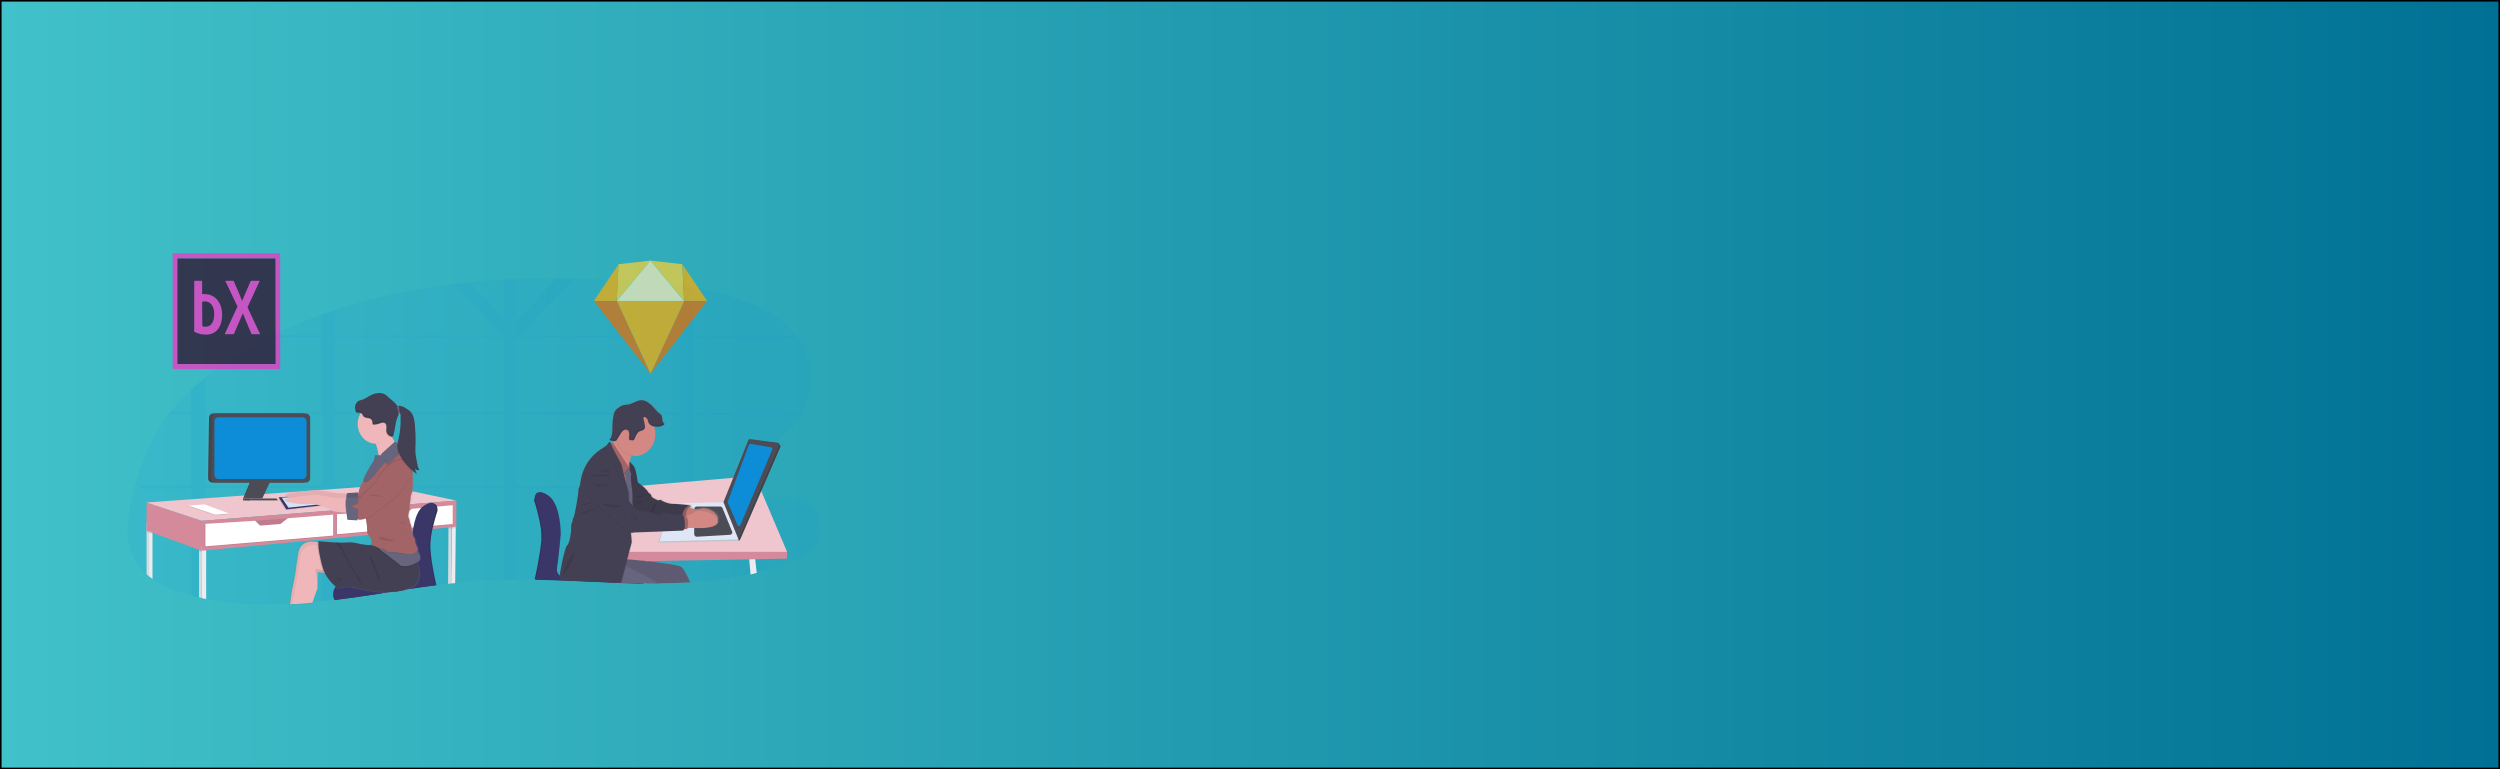 <?xml version="1.0" encoding="utf-8"?>
<!-- Generator: Adobe Illustrator 22.0.1, SVG Export Plug-In . SVG Version: 6.00 Build 0)  -->
<svg version="1.1" id="Layer_1" xmlns="http://www.w3.org/2000/svg" xmlns:xlink="http://www.w3.org/1999/xlink" x="0px" y="0px"
	 viewBox="0 0 1300 400" style="enable-background:new 0 0 1300 400;" xml:space="preserve">
<rect x="0" y="0" width="1300" height="400" fill="#333333" stroke="none"/>
<style type="text/css">
	.st0{fill:url(#SVGID_1_);stroke:#000000;stroke-width:1.645;stroke-miterlimit:10;}
	.st1{opacity:0.1;fill:#0D8CD8;enable-background:new    ;}
	.st2{fill:#EAECF0;}
	.st3{fill:#3A3768;}
	.st4{opacity:0.1;enable-background:new    ;}
	.st5{fill:#EFC6CD;}
	.st6{fill:#D48A9B;}
	.st7{fill:#DFE6F5;}
	.st8{opacity:0.15;enable-background:new    ;}
	.st9{fill:#4C4C56;}
	.st10{fill:#D1D9EC;}
	.st11{fill:#0D8CD8;}
	.st12{fill:url(#SVGID_2_);}
	.st13{fill:url(#SVGID_3_);}
	.st14{fill:#D38884;}
	.st15{fill:#A36468;}
	.st16{fill:#444053;}
	.st17{fill:#67647E;}
	.st18{opacity:0.1;}
	.st19{fill:#D3DAE1;}
	.st20{fill:#FFFFFF;}
	.st21{fill:#D5E1F4;}
	.st22{fill:url(#SVGID_4_);}
	.st23{fill:#EFB7B9;}
	.st24{opacity:5.000000e-02;enable-background:new    ;}
	.st25{opacity:0.7;}
	.st26{fill:#2E001E;}
	.st27{fill:#FF2BC2;}
	.st28{fill:#EA6C00;}
	.st29{fill:#FDAD00;}
	.st30{fill:#FDD231;}
	.st31{fill:#FEEEB7;}
</style>
<linearGradient id="SVGID_1_" gradientUnits="userSpaceOnUse" x1="9.094947e-13" y1="200" x2="195.396" y2="200" gradientTransform="matrix(-6.653 0 0 1 1300 0)">
	<stop  offset="0" style="stop-color:#007194"/>
	<stop  offset="1" style="stop-color:#41C1C9"/>
</linearGradient>
<rect class="st0" width="1300" height="400"/>
<path class="st1" d="M69.1,289.2c1.7,3.7,4.2,6.9,7.1,9.4c0.4,0.4,0.9,0.7,1.3,1.1c0.6,0.5,1.2,0.9,1.8,1.3
	c4.8,3.4,10.4,5.7,15.9,7.3c1.5,0.5,3,0.9,4.5,1.3c1.3,0.3,2.5,0.7,3.8,0.9c0.5,0.1,1,0.2,1.4,0.3c0.5,0.1,1,0.2,1.5,0.3l0.7,0.2
	c14.2,2.9,28.5,3.4,43,2.7h0.7l1.1-0.1c2.9-0.2,5.9-0.4,8.8-0.6l1.1-0.1h0.5c1.6-0.2,3.3-0.3,4.9-0.5c2.2-0.2,4.3-0.5,6.5-0.8h0.3
	h0.2l0,0c7.8-1,15.6-2.1,23.4-3.3l1.1-0.2l2-0.3l1.7-0.3l0,0l0.5-0.1c2.6-0.4,5.3-0.8,7.9-1.2l0.4-0.1c4.9-0.7,9.9-1.5,14.9-2.1
	l0.6-0.1l0,0c2-0.3,4.1-0.5,6.1-0.8l1.5-0.2l2.1-0.2c5.7-0.6,11.4-1.1,17.1-1.4c2.7-0.2,5.5-0.3,8.2-0.3c2.3-0.1,4.5-0.1,6.8-0.1
	c3.1,0,6.2,0,9.2,0.1l0,0h0.7c4.4,0.1,8.7,0.2,13.1,0.4h0.8h0.3c9.3,0.4,18.6,0.8,27.8,1.2l2.3,0.1h0.3c3.2,0.1,6.4,0.2,9.6,0.3h0.9
	l0,0h1h1.4c1.5,0,3,0,4.5,0h1.8c5.4,0,10.9-0.2,16.3-0.5h0.6c10.5-0.6,20.8-1.9,31-4.3c1.1-0.2,2.1-0.5,3.2-0.8
	c7-1.7,13.9-4.1,20.7-6.9c3.2-1.4,6.4-2.9,8.8-5.6c6.1-6.8,3.8-20.2-4.1-24.1c-6.2-3-13.5-0.6-20.2-1.9c-0.4-0.1-0.8-0.2-1.2-0.3
	c-0.9-0.3-1.7-0.7-2.5-1.1c-0.3-0.2-0.5-0.3-0.8-0.5c-0.6-0.4-1.2-0.8-1.8-1.2c-1-0.7-1.9-1.5-2.8-2.3c-0.4-0.4-0.8-0.8-1.1-1.1
	c-1.3-1.3-2.4-2.8-3.4-4.5c-0.3-0.6-0.7-1.3-0.9-1.9c-0.1-0.3-0.3-0.7-0.4-1.1c-0.2-0.5-0.3-1-0.4-1.6c-0.4-2.5,0.2-5,2.4-7.1
	c0.2-0.2,0.4-0.4,0.6-0.5c0.4-0.3,0.9-0.6,1.3-0.9c0.2-0.1,0.4-0.2,0.6-0.3c2.8-1.3,6.5-1.8,9.5-2.7l0,0c0.9-0.3,1.9-0.6,2.7-1
	c0.6-0.3,1.1-0.6,1.7-0.9l0,0l0.1-0.1l0,0c4.7-2.7,8.8-6.4,12.1-10.9c0.8-1.1,1.6-2.4,2.2-3.6c0.2-0.4,0.4-0.8,0.6-1.1
	c5.4-10.8,6-24.7,0.3-35.3c-0.7-1.3-1.5-2.5-2.3-3.7c-0.3-0.4-0.6-0.8-0.8-1.1c-5.4-7-13.1-11.8-20.9-15.3
	c-10.5-4.7-21.5-7.7-32.6-9.7c-2.3-0.4-4.5-0.8-6.8-1.1c-9.5-1.3-19.1-2-28.6-2.6c-8.9-0.5-17.9-0.8-26.9-1c-3,0-6.1-0.1-9.2-0.1
	c-6.9,0-13.8,0.1-20.7,0.4c-2.3,0.1-4.5,0.2-6.8,0.3c-5.8,0.3-11.6,0.8-17.4,1.4c-2.8,0.3-5.6,0.6-8.3,0.9
	c-21.1,2.5-41.9,6.9-62,13.6c-2.3,0.8-4.5,1.6-6.8,2.4c-8.4,3.1-16.7,6.6-24.9,10.6c-0.8,0.4-1.5,0.8-2.3,1.1
	c-5.1,2.6-10.1,5.3-15,8.3c-6.5,3.9-12.8,8.2-18.7,13c-2.3,1.9-4.6,3.9-6.8,5.9c-3.9,3.6-7.5,7.6-10.9,11.8
	c-0.3,0.4-0.6,0.8-0.9,1.1c-1.5,2-2.9,4.1-4.3,6.2c-6.6,10.5-11.1,22.5-14.3,34.8C66.4,267.2,64.5,279.2,69.1,289.2z"/>
<path class="st1" d="M73.2,252.6h26.4v-37.1H87.8c0.3-0.4,0.6-0.8,0.9-1.1h10.9v-11.8c2.2-2,4.5-4,6.8-5.9v17.8h60.9v-39h-27.2
	c0.8-0.4,1.5-0.8,2.3-1.1h24.9v-10.6c2.3-0.8,4.5-1.6,6.8-2.4v13H261l0.2-0.2l-25.1-26.4c2.8-0.3,5.5-0.6,8.3-0.9l17.4,18.3v-19.6
	c2.3-0.1,4.5-0.2,6.8-0.3v21.2l20.7-21.6c3.1,0,6.1,0,9.2,0.1l-28,29.4l0.2,0.2H354v-26c2.3,0.3,4.5,0.7,6.8,1.1v24.9h53.6
	c0.3,0.4,0.6,0.8,0.8,1.1h-54.4v39h56.4c-0.2,0.4-0.4,0.8-0.6,1.1h-55.8v37.1h27.4c0.4,0.4,0.8,0.8,1.1,1.1h-28.6v38
	c-2.3,0.4-4.5,0.7-6.8,1.1V254h-85.3v47.6c-2.3,0-4.5,0-6.8,0.1V254h-87.7v58h-0.3c-2.2,0.3-4.4,0.5-6.5,0.8v-59h-60.9v57.6
	c-0.5-0.1-1-0.2-1.5-0.3c-0.5-0.1-1-0.2-1.4-0.3c-1.3-0.3-2.5-0.6-3.8-0.9V254H73.1C73.1,253.3,73.2,253,73.2,252.6z M268.7,252.6
	H354v-37.1h-85.3V252.6z M268.7,214.3H354v-39h-84.1l-1.2,1V214.3z M174.2,252.6h87.7v-37.1h-87.7V252.6z M174.2,214.3h87.7v-39
	h-87.7V214.3z M106.5,252.6h60.9v-37.1h-60.9V252.6z"/>
<path class="st2" d="M334.5,305v0.1l0,0V305L334.5,305z"/>
<path class="st2" d="M332.8,303.3h0.9l0,0h1h1.4l0.2-1.8l0.1-1.7l0.7-7.8v-0.2v-0.1l0.2-2.2l-2.9-1.2l-0.4,3.2v0.2l0,0l-0.7,6.5
	l-0.2,2l-0.1,1.2l-0.1,1l0,0L332.8,303.3z"/>
<polygon class="st3" points="322.5,305 322.4,305.1 322.7,305.1 322.7,305 "/>
<path class="st3" d="M296,305.1L296,305.1L296,305.1z"/>
<path class="st3" d="M277.7,260c0,0.1,0,0.1,0,0.1l0,0c0,0,2.7,8.1,3.6,15.1c0.1,0.5,0.1,0.9,0.1,1.4s0.1,1,0.1,1.4
	c0,0.5,0,1.1,0,1.6c0,0.1,0,0.2,0,0.3c0,0.2,0,0.5,0,0.7s0,0.5,0,0.7s0,0.5-0.1,0.7c-0.7,7.5-3.2,18.5-3.2,18.5s-0.1,0.3-0.2,0.8
	h0.7c4.4,0.1,8.7,0.2,13.1,0.4h0.8h0.3c9.3,0.4,18.6,0.8,27.8,1.2l2.3,0.1h0.3c3.2,0.1,6.4,0.2,9.6,0.3h0.9
	c-0.2-0.3-0.5-0.7-0.7-0.9c-0.2-0.2-0.5-0.5-0.8-0.6c-1.5-1-3.1-1.8-4.7-2.3c-0.4-0.1-0.7-0.2-1.1-0.1h-2.2H324l-3.3,0.1l-28.5,0.6
	h-0.1h-0.2c-0.3-0.1-0.7-0.2-1-0.4c-1.1-0.5-1.9-1.6-2-2.9c0-0.1,0-0.2,0-0.3c0-0.2,0-0.3,0-0.5c0-0.1,0-0.2,0-0.4s0-0.3,0.1-0.4
	c0.7-4.2,1.9-17.3,1.9-17.3l0,0c0,0,0-0.6,0-1.5c0-0.1,0-0.2,0-0.2V276c0-0.2,0-0.4,0-0.7c0-0.1,0-0.3,0-0.5s0-0.5-0.1-0.7l0,0
	c0-0.2,0-0.3,0-0.5s0,0,0-0.1c-0.5-5-1.9-13-6.5-16c-2.1-1.4-3.6-1.7-4.5-1.4c-1.4,0.4-1.7,2-1.8,3c0,0.1,0,0.1,0,0.2
	C277.7,259.6,277.7,259.8,277.7,260z"/>
<path class="st4" d="M334.5,305v0.1l0,0V305L334.5,305z"/>
<polygon class="st4" points="322.5,305 322.4,305.1 322.7,305.1 322.7,305 "/>
<path class="st4" d="M296,305.1L296,305.1L296,305.1z"/>
<path class="st4" d="M277.7,260c0,0.1,0,0.1,0,0.1s2.2,6.7,3.3,13.1l0,0c0.1,0.5,0.1,0.9,0.2,1.3c0,0.2,0.1,0.4,0.1,0.7
	c0.1,0.5,0.1,0.9,0.1,1.4s0.1,1,0.1,1.4c0,0.5,0,1.1,0,1.6c0,0.1,0,0.2,0,0.3c0,0.2,0,0.5,0,0.7s0,0.5,0,0.7s0,0.5-0.1,0.7
	c0,0.2,0,0.5-0.1,0.7c-0.1,1-0.2,2-0.4,3c-1,7-2.8,14.8-2.8,14.8s-0.1,0.3-0.2,0.8l0,0h0.7c4.4,0.1,8.7,0.2,13.1,0.4h0.8h0.3
	c9.3,0.4,18.6,0.8,27.8,1.2l2.3,0.1h0.3c3.2,0.1,6.4,0.2,9.6,0.3h0.9l0,0c-0.2-0.4-0.5-0.7-0.8-1c-0.2-0.2-0.5-0.5-0.8-0.7
	c-1.5-1-3.1-1.8-4.7-2.3c-0.4-0.1-0.7-0.2-1.1-0.1h-2.2h-0.3l-3.3,0.1l-28.5,0.6l0,0c0,0-0.1,0-0.2-0.1c-0.3-0.1-0.7-0.2-1-0.4
	c-1.1-0.5-1.8-1.6-2-2.8c0-0.1,0-0.2,0-0.3c0-0.2,0-0.3,0-0.5c0-0.1,0-0.2,0-0.4c0-0.1,0-0.3,0.1-0.4c0.7-4.2,1.9-17.3,1.9-17.3
	s0-0.6,0-1.5c0-0.1,0-0.2,0-0.2v-0.2c0-0.2,0-0.4,0-0.7c0-0.1,0-0.3,0-0.5s0-0.5-0.1-0.7l0,0c0-0.2,0-0.3,0-0.5s0,0,0-0.1
	c-0.1-0.6-0.1-1.3-0.2-2c-0.6-4.9-2.3-11.4-6.3-14c-2.1-1.4-3.5-1.7-4.4-1.4c-1.4,0.4-1.8,2-1.9,3c0,0.1,0,0.1,0,0.2
	C277.7,259.5,277.7,259.8,277.7,260z"/>
<path class="st3" d="M334.5,305v0.1l0,0V305L334.5,305z"/>
<polygon class="st3" points="322.5,305 322.4,305.1 322.7,305.1 322.7,305 "/>
<path class="st3" d="M296,305.1L296,305.1L296,305.1z"/>
<path class="st3" d="M278.5,259.7c0,0,4,12.2,3.8,19.5s-3.3,21-3.3,21s-0.1,0.5-0.3,1.3c4.4,0.1,8.7,0.2,13.1,0.4h0.8h0.3
	c9.3,0.4,18.6,0.8,27.8,1.2l2.3,0.1h0.3c3.2,0.1,6.4,0.2,9.6,0.3h0.9l0,0h1c-0.4-0.8-1-1.5-1.7-2l-0.1-0.1c-1.5-1-3.1-1.7-4.7-2.2
	c-0.4-0.1-0.7-0.2-1.1-0.1l-2.9,0.1H324l-3.4,0.1l-27.8,0.6c-0.4-0.1-0.8-0.2-1.1-0.4c-0.1-0.1-0.2-0.1-0.4-0.2l0,0
	c-0.3-0.2-0.7-0.5-0.9-0.8c-0.6-0.7-1-1.8-0.7-3.4c0.7-4.2,1.9-17.3,1.9-17.3s0.2-15.9-6.7-20.3c-2.8-1.8-4.3-1.7-5.2-1
	c0,0-0.1,0-0.1,0.1C278.3,257.3,278.5,259.7,278.5,259.7z"/>
<path class="st2" d="M389.5,289.6l0.1,1.3l0.7,7.8c1.1-0.2,2.1-0.5,3.2-0.8l-0.8-7.1l-0.3-2.4L389.5,289.6z"/>
<polygon class="st5" points="409.3,287 392.5,247.5 324.6,253.3 318.4,287 "/>
<polygon class="st6" points="409.3,290.5 409.3,287 318.4,287 318.4,292.1 "/>
<path class="st7" d="M383.7,281.3l-40.7,0.9c-0.3,0-0.6-0.3-0.6-0.6c0-0.1,0-0.1,0-0.2l6.3-18.9l27.4-0.6l8.1,18.3
	c0.2,0.4,0,0.8-0.3,1C383.9,281.2,383.8,281.3,383.7,281.3z"/>
<path class="st8" d="M383.7,281.3l-40.7,0.9c-0.3,0-0.6-0.3-0.6-0.6c0-0.1,0-0.1,0-0.2l6.3-18.9l27.4-0.6l8.1,18.3
	c0.2,0.4,0,0.8-0.3,1C383.9,281.2,383.8,281.3,383.7,281.3z"/>
<path class="st7" d="M384,280.5l-41.1,1l5.6-18.7c0.2-0.6,0.7-1,1.3-1.1l26.4-0.6L384,280.5z"/>
<path class="st9" d="M380.6,276.2l-4.9-12c-0.2-0.5-0.7-0.8-1.2-0.8h-12.2c-0.7,0-1.3,0.6-1.3,1.4v12.9c0,0.8,0.6,1.4,1.3,1.4
	c0,0,0,0,0.1,0l17.2-1c0.7,0,1.3-0.7,1.2-1.5C380.7,276.6,380.7,276.4,380.6,276.2z"/>
<path class="st10" d="M356.5,274.7l-0.2-6.8c0-0.6-0.4-1-0.9-1h-3.6c-0.5,0-0.8,0.4-0.9,0.9l-1.1,6.8c-0.1,0.6,0.3,1.1,0.8,1.2
	c0.1,0,0.1,0,0.2,0h4.9C356,275.8,356.5,275.3,356.5,274.7L356.5,274.7z"/>
<path class="st9" d="M404.4,230.3l-13.6-1.3c-0.4-0.1-0.8,0.2-1,0.6l-12.9,32.2l7.2,17.8c-0.2-0.6-0.4,3.8,1.2,0l20.5-47.2
	C406.1,231.9,405,230.4,404.4,230.3z"/>
<path class="st8" d="M404.4,230.3l-13.6-1.3c-0.4-0.1-0.8,0.2-1,0.6l-12.9,32.2l7.2,17.8c-0.2-0.6-0.4,3.8,1.2,0l20.5-47.2
	C406.1,231.9,405,230.4,404.4,230.3z"/>
<path class="st9" d="M404.4,230.3l-14.3-2c-0.4-0.1-0.8,0.2-1,0.6l-12.9,32.2l7.8,19.3l21.1-48.7c0.2-0.5,0-1.1-0.4-1.4
	C404.6,230.3,404.5,230.3,404.4,230.3z"/>
<path class="st11" d="M400.8,232.6l-10.4-1.8c-0.4-0.1-0.8,0.2-1,0.6l-10.9,29.3c-0.1,0.2-0.1,0.5,0,0.8l5,11.5
	c0.2,0.5,0.7,0.7,1.1,0.4c0.2-0.1,0.3-0.2,0.4-0.4l16.5-39c0.2-0.5,0-1.1-0.4-1.4C401,232.6,400.9,232.6,400.8,232.6z"/>
<linearGradient id="SVGID_2_" gradientUnits="userSpaceOnUse" x1="168.866" y1="477.13" x2="168.866" y2="477.13" gradientTransform="matrix(-6.653 0 0 1 1419.491 -172.03)">
	<stop  offset="0" style="stop-color:#808080;stop-opacity:0.25"/>
	<stop  offset="0.54" style="stop-color:#808080;stop-opacity:0.12"/>
	<stop  offset="1" style="stop-color:#808080;stop-opacity:0.1"/>
</linearGradient>
<path class="st12" d="M296,305.1L296,305.1L296,305.1z"/>
<linearGradient id="SVGID_3_" gradientUnits="userSpaceOnUse" x1="157.126" y1="427.028" x2="169.737" y2="427.028" gradientTransform="matrix(-6.653 0 0 1 1419.491 -172.03)">
	<stop  offset="0" style="stop-color:#808080;stop-opacity:0.25"/>
	<stop  offset="0.54" style="stop-color:#808080;stop-opacity:0.12"/>
	<stop  offset="1" style="stop-color:#808080;stop-opacity:0.1"/>
</linearGradient>
<path class="st13" d="M290.2,298.6c0,0,0.2,0.4,0.5,1v0.1c0.3,0.5,0.6,1.3,1,2h0.8h0.3c9.3,0.4,18.6,0.8,27.8,1.2l2.3,0.1h0.3
	c3.2,0.1,6.4,0.2,9.6,0.3h0.9l0,0h1h1.4c1.5,0,3,0,4.5,0h1.8c5.4,0,10.9-0.2,16.3-0.5h0.6c-1.1-2.5-3-6.7-4.5-8.1
	c-1.2-1-9.7-2.2-17.6-3l-0.8-0.1l0,0l-2.2-0.2c-3-0.3-5.7-0.5-7.7-0.7h-0.2l1-3.8l1.5-5.5l-0.4-4.6v-0.4l0,0c0.4,0,0.8,0,1.2-0.2
	l14.7-0.6h0.3l0,0l5.6-0.2l0,0c3-0.1,5.2-0.2,5.3-0.2s0.2,0,0.3-0.1s0.3-0.1,0.4-0.2c0.1-0.1,0.2-0.3,0.3-0.4h0.1h0.1l0.8,0.1h0.4
	v-0.1c0-0.1,0.1-0.3,0.1-0.4h0.2l2.8-0.1l0,0c0,0,7.2,0.6,10.9-0.9l0,0c1.4-0.6,2.3-1.4,2.2-2.6c0-0.3-0.1-0.6-0.2-0.8
	c1.2-2.5-4.7-7-9.2-5.8c-1.2,0.4-2.5,0.4-3.7,0.2c-0.7-0.2-1.3-0.5-1.9-0.9c-0.1,0-0.1-0.1-0.2-0.1c0.1-0.1,0.2-0.1,0.2-0.1
	c0.3-0.2,0.6-0.3,1-0.4l-1.2-0.4l0,0c0,0-4.3-0.4-7.1-0.6l0,0c-0.8,0-1.5-0.1-2-0.1c-1.9,0.1-5.5-1.4-5.6-1.9s-1.8,0-1.8,0L341,259
	c-1.4-0.6-2.3-1.5-2.3-2.1s-1.3-1.3-1.3-1.3c-0.6-1.1-1.7-2.2-2.9-3.3c-1-0.9-2.1-1.7-2.9-2.2c-0.3-2.2-0.7-4.4-1.2-6.6
	c-0.5-2-2.2-3.5-2.9-4l-0.2-0.2c0.2-0.9,0.4-1.7,0.7-2.5c0-0.1,0-0.1,0.1-0.2c0.1-0.2,0.1-0.3,0.2-0.5l0.1-0.2
	c0.2,0,0.3,0.1,0.5,0.1c0.5,0.1,1,0.1,1.5,0.1c4.8,0,9-3.5,10.3-8.5l0,0c0.2-1,0.4-2,0.4-3.1c0-1-0.1-2-0.4-3l0,0
	c0-0.2-0.1-0.4-0.2-0.6c0,0,0,0,0-0.1s-0.1-0.2-0.1-0.3c0.5,0.1,0.9,0.1,1.4,0.1h0.3c0.9,0,1.8-0.1,2.6-0.5l0,0
	c0.2-0.1,0.4-0.2,0.6-0.3l0,0c0.2-0.2,0.4-0.3,0.6-0.6c-0.7-0.6-1.1-1.5-1.3-2.4c-0.1-0.7,0-1.6-0.4-2.2c-0.2-0.3-0.4-0.5-0.7-0.7
	c-1.6-1.2-3-2.9-4.4-4.4c-1.5-1.5-3.3-2.7-5.3-2.8c-2.7-0.1-5,2-7.7,2.4c-0.8,0.1-1.7,0.1-2.5,0.3c-0.9,0.3-1.7,0.8-2.5,1.4
	c-0.7,0.4-1.3,1-1.8,1.7c-0.3,0.6-0.6,1.2-0.7,1.9c-0.3,1.4-0.6,2.9-0.6,4.4c-0.1,1.5,0,3.1-0.1,4.6c-0.1,1.3-0.5,2.6-1.2,3.7l0,0
	c-0.1,0.2-0.2,0.4-0.4,0.5c0.3,0.1,0.5,0.2,0.8,0.2c0.4,0.1,0.9,0.2,1.4,0.3c0.2,0,0.4,0.1,0.6,0.1c0.1,0,0.3,0,0.4,0l-0.3,0.2
	l-0.8,0.6l0,0l-0.3,0.2l-0.6,0.4c-0.1-0.4-0.3-0.5-0.5-0.5c-0.4-0.4-1,0.5-1,0.5c-0.4,0.8-1.4,1.6-2.2,2.1c-0.5,0.3-1,0.6-1.6,0.9
	c-11.6,7.6-10.8,19-11.5,19.9s-0.7,4.2-0.7,4.2s-1.7,11.1-2.5,12.1s0,1.3-0.7,2.4s-0.5,3.9-0.5,3.9s-0.5,6.8-2.1,8.2
	c-1.5,1.3-3.5,12.4-3.9,14.6L290.2,298.6z"/>
<path class="st14" d="M358,263c0,0,1.6,2.8,6.2,1.5s10.6,3.6,8.8,6c-1.7,2.4-12.8-0.7-12.8-0.7l-4.2-0.9l0.3-3.9L358,263z"/>
<path class="st4" d="M358,263c0,0,1.6,2.8,6.2,1.5s10.6,3.6,8.8,6c-1.7,2.4-12.8-0.7-12.8-0.7l-4.2-0.9l0.3-3.9L358,263z"/>
<path class="st15" d="M356.5,262.9l2-0.1l1.2,0.4c0,0-3.8,0.6-2.8,6.4l-4.1-0.3L356.5,262.9z"/>
<path class="st4" d="M356.5,262.9l2-0.1l1.2,0.4c0,0-3.8,0.6-2.8,6.4l-4.1-0.3L356.5,262.9z"/>
<path class="st16" d="M330.4,250c0,0,5.4,3.4,6.9,6.3c0,0,1.3,0.7,1.3,1.3s0.8,1.4,2.2,2l1.4,0.6c0,0,1.6-0.4,1.8,0s3.7,1.9,5.5,1.8
	s8.9,0.7,8.9,0.7c-2.7,1.3-4.2,4.6-3.6,7.8l-16.8-0.8l-6.4-1.6l-3.7-4.1L330.4,250z"/>
<path class="st4" d="M330.4,250c0,0,5.4,3.4,6.9,6.3c0,0,1.3,0.7,1.3,1.3s0.8,1.4,2.2,2l1.4,0.6c0,0,1.6-0.4,1.8,0s3.7,1.9,5.5,1.8
	s8.9,0.7,8.9,0.7c-2.7,1.3-4.2,4.6-3.6,7.8l-16.8-0.8l-6.4-1.6l-3.7-4.1L330.4,250z"/>
<path class="st14" d="M355.2,274.7l2.4-0.1l2.8-0.1c0,0,13.1,1.1,12.9-3.5c-0.3-4.6-10.4-6.3-11.8-4.9c-1.1,1-3.5,1.8-4.7,2.2
	c-0.4,0.1-0.6,0.2-0.6,0.2L355.2,274.7z"/>
<path class="st4" d="M355.2,274.7l2.4-0.1c0.9-3.6-0.2-5.6-0.8-6.4c-0.4,0.1-0.6,0.2-0.6,0.2L355.2,274.7z"/>
<path class="st15" d="M353.6,274.9l2.5,0.2l1.2,0.1c1.6-5.2-1-7.3-1-7.3h-0.8l-1.3,0.2L353.6,274.9z"/>
<path class="st14" d="M323.7,240.1l2.9,6.1c0,0,0.4-6.2,1.8-9.2c0.3-0.8,0.7-1.3,1.2-1.4c1.2-0.4-5.9-9-5.9-9
	c-0.2,0.1-1.6,1-3.3,2.3c-1.8,1.4-4,3-5.5,4.1C312,235,323.7,240.1,323.7,240.1z"/>
<path class="st16" d="M327.4,240.2c0,0,2.4,1.7,3,4.1c0.7,2.5,1.3,6.9,1.3,6.9s-1.1,10.5-1.6,11s-2.7,11-2.7,11l-2-1.5l2.7-13.3
	C328.1,258.5,326.3,241.4,327.4,240.2z"/>
<path class="st4" d="M327.4,240.2c0,0,2.4,1.7,3,4.1c0.7,2.5,1.3,6.9,1.3,6.9s-1.1,10.5-1.6,11s-2.7,11-2.7,11l-2-1.5l2.7-13.3
	C328.1,258.5,326.3,241.4,327.4,240.2z"/>
<polygon class="st15" points="317.2,263.7 328.9,263.7 327,243.2 317.2,243.2 "/>
<path class="st17" d="M344.5,305L344.5,305l0.2,0.1L344.5,305z"/>
<path class="st17" d="M322.3,295.6l2.3,1l0.3,0.1l8.3,3.5l3.2,1.3l4.3,1.8h1.8c5.4,0,10.9-0.2,16.3-0.5c-1-2.5-2.9-6.6-4.4-7.9
	c-1.2-1-9.5-2.1-17.2-3c-1-0.1-1.9-0.2-2.8-0.3h-0.2c-3-0.3-5.8-0.6-7.7-0.7h-0.3l-2.4-0.2l-0.3-0.3l-0.3,1.5l-0.3,1.2L322.3,295.6z
	"/>
<path class="st4" d="M344.5,305L344.5,305l0.2,0.1L344.5,305z"/>
<path class="st4" d="M322.3,295.6l2.3,1l0.3,0.1l8.3,3.5l3.2,1.3l4.3,1.8h1.8c5.4,0,10.9-0.2,16.3-0.5c-1-2.5-2.9-6.6-4.4-7.9
	c-1.2-1-9.5-2.1-17.2-3c-1-0.1-1.9-0.2-2.8-0.3h-0.2c-3-0.3-5.8-0.6-7.7-0.7h-0.3l-2.4-0.2l-0.3-0.3l-0.3,1.5l-0.3,1.2L322.3,295.6z
	"/>
<path class="st17" d="M344.5,305L344.5,305l0.2,0.1L344.5,305z"/>
<path class="st17" d="M334.5,305v0.1l0,0V305L334.5,305z"/>
<polygon class="st17" points="322.4,305.1 322.7,305.1 322.7,305 322.5,305 "/>
<path class="st17" d="M320.3,292.1l0.2,7v0.4l0,0l0.1,3.5l2.3,0.1h0.3c3.2,0.1,6.4,0.2,9.6,0.3h0.9l0,0h1h1.4c1.5,0,3,0,4.5,0h1.8
	c-1.6-1.1-3.7-2.3-5.9-3.5c-1-0.5-2-1.1-3.1-1.6c-2.8-1.4-5.6-2.8-7.9-3.9l-0.3-0.1c-0.9-0.4-1.7-0.8-2.4-1.1
	C321.3,292.5,320.4,292,320.3,292.1L320.3,292.1z"/>
<path class="st4" d="M341,263.2c-0.6,1.3-1.2,2.7-2.1,3.7c-0.2,0.2-0.4,0.3-0.6,0.1c0-0.1-0.1-0.2-0.1-0.3c0-0.6,0.2-1.2,0.6-1.7
	c0.3-0.5,0.7-1,0.9-1.6s0.6-1.6,1.2-1.7C341.7,261.6,341.2,262.8,341,263.2z"/>
<path class="st4" d="M320.4,228.9c0,0.2,0.1,0.3,0.1,0.5c1.2,3.9,4.1,6.9,7.8,7.7c0.3-0.8,0.7-1.3,1.2-1.4c1.2-0.4-5.9-9-5.9-9
	C323.4,226.6,322.1,227.6,320.4,228.9z"/>
<path class="st14" d="M320,225.6c0,6.3,4.7,11.5,10.4,11.5s10.4-5.1,10.4-11.5s-4.7-11.5-10.4-11.5S320,219.2,320,225.6L320,225.6z"
	/>
<path class="st17" d="M326.4,242.7c0,0,2.2,2.9,1.8,4.8h-2.6l-1.9-2.4L326.4,242.7z"/>
<path class="st4" d="M318.7,230.4l8.3,12.5c0,0-2.1,3.4-3.1,3.5c-1,0.2-6.8-14.8-6.8-14.8L318.7,230.4z"/>
<path class="st15" d="M318.6,230.2l8.3,12.6c0,0-2.1,3.3-3.1,3.5s-6.8-14.8-6.8-14.8L318.6,230.2z"/>
<path class="st17" d="M327.9,246.2c0,0,0.4,7,0.8,8.4c0.4,1.4,0,14.2,0,14.2l-3.8-1.7l0.7-19.7L327.9,246.2z"/>
<polygon class="st4" points="322.5,305 322.4,305.1 322.7,305.1 322.7,305 "/>
<path class="st4" d="M296,305.1L296,305.1L296,305.1z"/>
<path class="st4" d="M291.4,298.9c0,0,0.1,0.1,0.2,0.3c0.1,0.2,0.2,0.5,0.4,0.8l0,0c0.2,0.5,0.5,1,0.8,1.7
	c9.3,0.4,18.6,0.8,27.8,1.2l2.3,0.1h0.3l1-3.6l0,0l0.1-0.4l0.6-2.3l0.6-2.3l0.6-2.5l0.2-0.9l0.1-0.2l1-3.8l1.4-5.1l-0.4-4.9l0,0
	v-0.4l-0.4-4.4l-0.1-1.3l0,0v-0.7V270l0,0l-0.1-1.6l-0.2-4.7l-0.1-2.4l0,0v-0.4l0,0l-0.2-4.8l-0.6-2l-0.3-1l-0.7-2.3l-0.1-0.6l0,0
	c-0.2-0.9-0.7-2.6-1.1-4.2l0,0v-0.1l0,0v-0.1l-0.3-1.2l-0.4-1.5c-0.1-0.6-0.2-1-0.2-1.1c0-0.2-0.6-1.3-1.4-2.7l0,0
	c-1.5-2.8-3.9-7-4.1-8.4l0,0c0-0.1,0-0.2-0.1-0.2c-0.1-0.4-0.3-0.5-0.5-0.5c-0.1,0-0.2,0.1-0.2,0.1c-0.2,0.1-0.3,0.3-0.5,0.5
	c-0.4,0.8-1.3,1.5-2.2,2.1l-0.2,0.1l-0.1,0.1c-0.7,0.4-1.3,0.7-1.3,0.7c-11.3,7.5-10.6,18.8-11.3,19.7s-0.7,4.1-0.7,4.1
	s-1.7,11-2.4,12c-0.8,1-0.1,1.3-0.7,2.3c-0.7,1.1-0.5,3.9-0.5,3.9s-0.5,6.7-2.1,8.1C293.6,285.5,291.4,298.9,291.4,298.9z"/>
<path class="st16" d="M291.1,298.8l0.1,0.3l0,0c0.1,0.2,0.3,0.5,0.5,1l0,0c0.2,0.5,0.5,1.1,0.8,1.7h0.3c9.3,0.4,18.6,0.8,27.8,1.2
	l2.3,0.1l1-3.6l0,0l0.1-0.4l0.6-2.4l0.6-2.3l0.6-2.3l0.2-0.9l0,0l1.1-4l1.4-5.3l-0.4-4.3L328,277l-0.4-4.9l0,0l-0.2-3.8l-0.2-4.6
	l-0.1-1.2l-0.1-1.4v-0.6l-0.2-4.6l-0.6-2l-0.3-0.9l-0.6-2l-0.1-0.4c0,0-0.6-2.2-1.1-4.5c0-0.1,0-0.2-0.1-0.2c0-0.2-0.1-0.4-0.1-0.6
	l0,0c0-0.2-0.1-0.4-0.1-0.6c-0.2-0.6-0.3-1.2-0.4-1.7c-0.2-0.6-0.3-1.1-0.3-1.2c0-0.2-0.6-1.3-1.4-2.8c-1.5-2.7-3.6-6.5-4-8.1
	c0-0.1,0-0.2-0.1-0.2l0,0c0-0.3-0.1-0.5-0.3-0.7c-0.4-0.4-1,0.5-1,0.5c-0.4,0.8-1.3,1.5-2.2,2.1c-0.5,0.3-1,0.6-1.5,0.9
	c-11.3,7.5-10.6,18.8-11.3,19.7s-0.7,4.1-0.7,4.1s-1.7,11-2.4,12c-0.8,1-0.1,1.3-0.7,2.3c-0.7,1.1-0.5,3.9-0.5,3.9s-0.5,6.7-2.1,8.1
	C293.3,285.4,291.1,298.8,291.1,298.8z"/>
<path class="st4" d="M314.2,233.1c1.1,1.8,2.9,4.9,3.4,7.2c0,0,1.8,2,2.4,1.9c0.7-0.1-0.6,1.5-0.6,1.5l6.9,10.6l-1-3.3
	c0,0-2.1-8-2.2-8.8c-0.1-0.7-5.1-9-5.5-11.1c-0.3-1.7-1.3-0.2-1.3-0.2C316,231.7,315,232.5,314.2,233.1z"/>
<path class="st16" d="M314.2,232.8c1.1,1.8,2.9,4.9,3.4,7.2c0,0,1.8,2,2.4,1.9s-0.6,1.5-0.6,1.5l6.9,10.6l-1-3.3c0,0-2.1-8-2.2-8.8
	c-0.1-0.7-5.1-9-5.5-11.1c-0.3-1.7-1.3-0.2-1.3-0.2C316,231.5,315,232.3,314.2,232.8z"/>
<path class="st4" d="M304.9,254.9c-0.1,2.4,3.2,5.8,3.3,6s10.1,9.2,10.1,9.2l7.1,6c0.8,0.7,1.8,1.2,2.8,1.4l-0.5-5.4l-0.5-10.9
	c-1.1-1.4-2.2-2.8-2.2-3.3c0-0.9-1.9-2-1.9-2s-1.3-1.2-1.1-1.8c0.2-0.7-0.7-3.9-0.7-3.9c-0.5-9.1-8.9-10-8.9-10s-4.1,1.8-7,3.7
	S304.9,252.4,304.9,254.9z"/>
<path class="st4" d="M353.6,274.9l2.5,0.2c1-2-0.4-7.2-0.4-7.2h-0.2l-1.3,0.2L353.6,274.9z"/>
<path class="st16" d="M312.4,239.7c0,0,8.5,0.9,8.9,10c0,0,0.9,3.2,0.7,3.9s1.1,1.8,1.1,1.8s1.8,1,1.9,2c0,0.9,4.6,6.1,4.6,6.1
	s1.9,2.4,6.4,2.7c4.4,0.3,6.5,1.8,6.5,1.8s2.2-1.7,3.7-1.2s9.2,1.2,9.2,1.2s2,7.5-0.5,7.9c-0.3,0.1-25.3,1-25.3,1s-1.7,0.9-4.3-1.3
	c-2.6-2.2-7.1-6-7.1-6s-9.9-9-10.1-9.2c-0.2-0.2-3.4-3.5-3.3-6s-2.3-9,0.6-10.9C308.4,241.5,312.4,239.7,312.4,239.7z"/>
<path class="st4" d="M320,225.6c0,1.2,0.2,2.4,0.5,3.6c0.1-0.2,0.3-0.4,0.4-0.6c0.5-0.8,1-1.6,1.5-2.5c0.4-0.7,0.9-1.4,1.5-1.9
	s1.5-0.7,2.2-0.3c0.6,0.4,0.9,1.2,0.9,1.9c0,0.8,0,1.5-0.1,2.3c0,0.3,0,0.6,0.2,0.8s0.5,0.3,0.8,0.3l0.9,0.1
	c0.3,0.1,0.7-0.1,0.8-0.4l0,0c0.8-1.5,1.3-3.5,2.7-4.2c0.9-0.5,2.1-0.4,2.6-1.3c0.4-0.6,0.3-1.4,0.2-2.1c-0.1-0.8-0.3-1.6-0.5-2.4
	c-0.2-0.6-0.5-1.7,0.3-1.8c0.6-0.1,1.3,0.6,1.6,1s0.3,1.1,0.5,1.6c0.4,0.9,1.1,1.6,1.9,2c0.4,0.2,0.9,0.3,1.3,0.4
	c-1.8-6-7.6-9.4-13.1-7.4C322.9,216.1,320,220.6,320,225.6L320,225.6z"/>
<path class="st16" d="M336.6,217.8c0.3,0.5,0.3,1.1,0.5,1.6c0.4,0.9,1.1,1.6,1.9,2c0.8,0.3,1.7,0.5,2.6,0.5c1.4,0,3-0.2,4-1.4
	c-0.7-0.6-1.1-1.4-1.2-2.4c-0.1-0.7,0-1.5-0.4-2.1c-0.2-0.3-0.4-0.5-0.7-0.7c-1.6-1.2-2.9-2.9-4.3-4.4c-1.5-1.4-3.2-2.7-5.2-2.8
	c-2.6-0.1-4.9,2-7.5,2.3c-0.8,0.1-1.6,0.1-2.4,0.3c-0.9,0.3-1.7,0.8-2.4,1.4c-0.7,0.4-1.3,1-1.7,1.7c-0.3,0.6-0.6,1.2-0.7,1.9
	c-0.3,1.4-0.5,2.9-0.6,4.3c-0.1,1.5,0,3.1-0.1,4.6s-0.6,3.1-1.5,4.2c0.7,0.2,1.4,0.4,2.1,0.5c0.4,0.1,0.9,0.1,1.3-0.1
	c0.3-0.2,0.6-0.6,0.8-1l1.5-2.5c0.4-0.7,0.9-1.4,1.5-1.9s1.5-0.7,2.2-0.3c0.6,0.4,0.9,1.2,0.9,1.9c0,0.8,0,1.5-0.1,2.3
	c0,0.3,0,0.6,0.2,0.8s0.5,0.3,0.8,0.3l0.9,0.1c0.3,0.1,0.7-0.1,0.8-0.4l0,0c0.8-1.5,1.3-3.5,2.7-4.2c0.9-0.5,2.1-0.4,2.6-1.3
	c0.4-0.6,0.3-1.4,0.2-2.1c-0.1-0.8-0.3-1.6-0.5-2.4c-0.2-0.6-0.5-1.7,0.3-1.8C335.5,216.7,336.3,217.3,336.6,217.8z"/>
<path class="st4" d="M313,244.8c-0.8-0.1-1.6-0.2-2.3,0.1c1.9-0.9,5-0.5,6.8,0.7C317.3,246,313.6,244.9,313,244.8z"/>
<path class="st4" d="M312.1,247.6c-1.9,0.1-3.9,0.4-5.7-0.2c1.5-0.6,3.2-0.2,4.8-0.4c1.3-0.1,2.6-0.6,3.8-0.3
	c0.5,0.1,2.4,1.1,2.3,1.8C315.7,247.7,313.9,247.4,312.1,247.6z"/>
<path class="st4" d="M317.2,252.2c-0.4,0-0.8,0-1.2,0.1c-1.4,0.4-2.9,0.5-4.4,0.5c-1.1,0-2.3-0.2-3.1-1L317.2,252.2z"/>
<path class="st4" d="M323.3,262.9c-1.3,0.7-2.8,1-4.3,0.9s-2.9-0.4-4.3-0.9c-0.6-0.2-1.3-0.5-1.7-1L323.3,262.9z"/>
<path class="st4" d="M309.6,264.4c-2.9,1.8-6.1,2.9-9.4,3.2c1.7-0.7,3.4-1.4,5.1-2.1c1.7-0.7,3.5-1.2,5.3-1.6
	C310.2,264,309.9,264.2,309.6,264.4z"/>
<path class="st4" d="M304.9,262.4c-0.6,0.1-1.2,0.1-1.8,0.1c-0.3,0-0.7,0-0.9-0.3c1.3,0.1,2.6-0.3,3.9-0.6c0.4-0.1,1-0.3,1.3-0.1
	C307,261.9,305.7,262.3,304.9,262.4z"/>
<path class="st4" d="M296.9,292.9c-0.7,1.3-1.4,2.7-2.4,3.8c-0.6,0.6-1.1,1.2-1.8,1.7c1.1-3.2,2.3-6.5,4.2-9.3
	c0.5-0.7,1.2-1.7,2-1.9c0.2,0.8-0.4,2.2-0.7,2.9C297.9,291.1,297.4,292,296.9,292.9z"/>
<path class="st4" d="M330.8,268.8c0.1,0.5,0.1,1.2-0.2,1.6c-0.1,0.2-0.4,0.4-0.6,0.4c0.1,0,0.3-1.6,0.3-1.9c0.1-0.4,0-1.3,0.3-1.6
	C330.7,267.8,330.7,268.3,330.8,268.8z"/>
<path class="st4" d="M329.1,268.2c-0.2,1-0.8,1.8-1.5,2.3c0.5-0.7,0.7-1.7,1.2-2.5c0.2-0.3,0.3-0.6,0.6-0.7
	C329.3,267.6,329.2,267.9,329.1,268.2z"/>
<path class="st4" d="M330.5,258.3c0.9,0.6,2,0.8,3.1,0.4c0.2-0.1,0.8-0.3,0.6-0.7c-0.1-0.4-0.8-0.1-1-0.1l-1.3,0.2
	C331.6,258.2,330.7,258.4,330.5,258.3z"/>
<path class="st4" d="M335.1,260.7c-0.6-0.1-1.2,0.4-1.8,0.7c-0.7,0.2-1.3,0.3-2,0.3c-0.3,0-0.7,0-1-0.3
	C331.9,261,333.4,260.5,335.1,260.7z"/>
<polygon class="st15" points="327.4,240.2 327.3,240.2 326.6,243.2 327.4,244.2 "/>
<g class="st18">
	<path d="M344.2,216.4c0.1,0.5,0.1,1,0.1,1.5c0-0.2-0.1-0.3-0.1-0.5C344.2,217,344.2,216.7,344.2,216.4z"/>
	<path d="M334.9,216.7c-0.3,0-0.5,0.3-0.5,0.6l0,0c-0.1-0.6-0.2-1.3,0.4-1.4c0.6-0.1,1.3,0.6,1.6,1c0.3,0.5,0.3,1.1,0.5,1.6
		c0.4,0.9,1.1,1.6,1.9,2c0.8,0.3,1.7,0.5,2.6,0.5c1.3,0,2.8-0.2,3.7-1.1c0.1,0.1,0.2,0.3,0.4,0.4c-0.9,1.2-2.5,1.5-4,1.4
		c-0.9,0-1.8-0.2-2.6-0.5c-0.8-0.4-1.5-1.1-1.9-2c-0.2-0.5-0.3-1.1-0.5-1.6C336.3,217.3,335.5,216.7,334.9,216.7z"/>
	<path d="M318.6,228.7c0.4,0.1,0.9,0.1,1.3-0.1c0.3-0.2,0.6-0.6,0.8-1c0.5-0.8,1-1.6,1.5-2.5c0.4-0.7,0.9-1.4,1.5-1.9
		s1.5-0.7,2.2-0.3c0.6,0.4,0.9,1.2,0.9,1.9v0.1c-0.1-0.6-0.4-1-0.8-1.3c-0.7-0.4-1.5-0.2-2.2,0.3c-0.6,0.5-1.1,1.2-1.5,1.9
		c-0.5,0.8-1,1.6-1.5,2.5c-0.2,0.4-0.5,0.7-0.8,1c-0.4,0.2-0.9,0.2-1.3,0.1c-0.7-0.1-1.4-0.3-2.1-0.5c0.1-0.2,0.3-0.3,0.4-0.5
		C317.5,228.4,318.1,228.6,318.6,228.7z"/>
	<path d="M326.9,227.9c0.2,0.2,0.5,0.3,0.8,0.3l0.9,0.1c0.3,0.1,0.7-0.1,0.8-0.4l0,0c0.8-1.5,1.3-3.5,2.7-4.2
		c0.9-0.5,2.1-0.4,2.6-1.3c0.3-0.5,0.4-1.2,0.3-1.8c0,0.1,0,0.2,0.1,0.3c0.1,0.7,0.2,1.5-0.2,2.1c-0.6,0.9-1.7,0.9-2.6,1.3
		c-1.4,0.7-2,2.7-2.7,4.2c-0.1,0.2-0.2,0.4-0.4,0.5s-0.3,0.1-0.5,0l-0.9-0.1c-0.3,0-0.6-0.1-0.8-0.3c-0.1-0.2-0.2-0.5-0.2-0.8l0,0
		C326.9,227.8,326.9,227.9,326.9,227.9z"/>
</g>
<path class="st2" d="M198.9,308.5l2-0.3v-32.3l-0.4,0.1l-1.2,0.4v1.1v0.8v1.2v1.4v2.9v0.3v0.4v0.8v0.5v1.2v0.8l-0.1,14.6v0.4
	l-0.1,5.1v0.1L198.9,308.5z"/>
<path class="st19" d="M197.8,308.6l1.1-0.2v-0.6v-0.1l0.1-5.1v-0.4l0.1-14.6V287v-1.2v-0.5v-0.8v-0.4v-0.3v-2.9v-1.4v-1.2v-0.8v-1.1
	h-1.2v1.2v0.8v0.9v1.2v3.1v0.7v0.7v0.5v0.6v0.8l0,0l-0.1,15.3v0.4v5.1v0.1V308.6z"/>
<path class="st19" d="M197.8,310.5L197.8,310.5z"/>
<path class="st2" d="M77.5,271.8v27.9c0.6,0.5,1.2,0.9,1.8,1.3v-23.2v-2.5L77.5,271.8z"/>
<path class="st19" d="M76.2,271.4v27.2c0.4,0.4,0.9,0.7,1.3,1.1v-27.9L76.2,271.4z"/>
<path class="st2" d="M104.9,311c0.8,0.2,1.5,0.3,2.3,0.5v-25.2v-1.1l-2.2-1v2.3L104.9,311z"/>
<path class="st19" d="M103.5,283.3v27.3c0.5,0.1,1,0.2,1.4,0.3l0.1-24.5v-2.3l-0.1-0.1l0,0L103.5,283.3z"/>
<path class="st2" d="M234.6,303.4l2.1-0.2l0.3-28.5v-0.8v-0.5h-2v0.7v0.8L234.6,303.4z"/>
<path class="st19" d="M233,303.6l1.5-0.2l0.3-28.5v-0.8v-0.7h-1.6v0.9v0.8L233,303.6z"/>
<polygon class="st4" points="104.9,284 103.5,283.3 103.5,286.7 104.8,287.2 "/>
<polygon class="st4" points="76.2,271.4 76.2,276.7 77.5,277.2 79.3,277.8 79.3,275.4 77.5,271.8 "/>
<polygon class="st6" points="76.2,261.3 76.2,275.9 104.8,286.4 105,270.8 "/>
<polygon class="st5" points="237.3,260.3 199.6,252.4 76.2,261.3 105,270.8 "/>
<polygon class="st4" points="233.3,273.3 233.3,275 234.9,274.9 236.9,274.7 236.9,273.3 "/>
<polygon class="st4" points="198,278.4 199.2,278.3 200.9,278.1 200.9,275.8 199.2,276.4 198,276.4 "/>
<polygon class="st6" points="237.3,260.3 237.3,273.9 104.8,286.4 105,270.8 "/>
<polygon class="st6" points="132.3,276.4 149.6,276.4 149.6,269.5 132.3,270.8 "/>
<polygon class="st4" points="132.3,276.4 149.6,276.4 149.6,269.5 132.3,270.8 "/>
<polygon class="st4" points="172.8,268 172.8,278.9 106.4,284.5 106.4,272.8 132.3,271.2 134.9,273.8 145.4,272.9 149.2,269.9 "/>
<polygon class="st20" points="173.2,267.6 173.2,278.5 106.8,284.1 106.8,272.4 132.7,270.8 135.2,273.3 145.8,272.5 149.6,269.5 
	"/>
<polygon class="st6" points="214.1,264.6 198.4,265.8 198.6,271.4 208.8,271.4 215.7,268.4 "/>
<polygon class="st4" points="214.1,264.6 198.4,265.8 198.6,271.4 208.8,271.4 215.7,268.4 "/>
<polygon class="st4" points="235.1,263.1 235.1,272.9 174.8,278.2 174.8,267.8 198,266.2 200.5,268.3 209.9,267.7 213.7,265 "/>
<polygon class="st20" points="235.4,262.7 235.4,272.5 175.2,277.8 175.2,267.4 198.4,265.8 200.9,267.9 210.3,267.3 214.1,264.6 
	"/>
<polygon class="st4" points="106.4,262.7 98,263.3 111.9,268 119.1,267.4 "/>
<polygon class="st20" points="106.4,262.3 98,262.9 111.9,267.6 119.1,267 "/>
<path class="st19" d="M107.4,263.4c-0.3-0.2-0.7,0.1-1,0.2c-0.2,0-0.4,0-0.6,0c-0.4,0.1-0.8,0.4-1.2,0.2L107.4,263.4z"/>
<path class="st19" d="M107.8,263.7c-0.3-0.2-0.7,0.1-1,0.2c-0.2,0-0.4,0-0.6,0c-0.4,0.1-0.8,0.4-1.2,0.2L107.8,263.7z"/>
<path class="st19" d="M108.8,264.2c-0.3-0.2-0.7,0.1-1,0.2c-0.2,0-0.4,0-0.6,0c-0.4,0.1-0.8,0.4-1.2,0.2L108.8,264.2z"/>
<polygon class="st4" points="163.4,257.6 144.5,259 148.6,265.3 169.3,262.9 "/>
<polygon class="st3" points="163.7,257.2 144.9,258.6 148.9,264.9 169.6,262.5 "/>
<polygon class="st21" points="162.9,257.7 146.5,258.8 150,264 168,262 "/>
<path class="st3" d="M197.8,310.5L197.8,310.5z"/>
<path class="st4" d="M197.8,310.5L197.8,310.5z"/>
<path class="st3" d="M197.9,310.5L197.9,310.5z"/>
<path class="st3" d="M173.9,309.7c0,0.1,0,0.2,0,0.3s0,0.2,0,0.3c0.1,0.6,0.2,1.2,0.4,1.7l0,0c7.8-1,15.6-2.1,23.4-3.3l1.1-0.2
	l2-0.3l1.7-0.3l0,0c1.8-0.1,3.7-0.2,5.5-0.6c1.1-0.2,2.3-0.4,3.4-0.8c4.9-0.7,9.9-1.5,14.9-2.1l0.6-0.1c-0.1-0.6-0.2-0.9-0.2-0.9
	s-1.1-4.6-1.9-9.8l0,0c-0.2-1.1-0.4-2.3-0.5-3.4c-0.1-0.9-0.2-1.8-0.3-2.7c-0.1-0.5-0.1-0.9-0.1-1.4c0-0.2,0-0.5-0.1-0.7
	c0-0.2,0-0.5,0-0.7s0-0.4,0-0.7v-0.3c0-0.5,0-0.9,0-1.4c0.2-2.5,0.5-4.9,1.1-7.3c0.1-0.4,0.2-0.8,0.3-1.2c0-0.1,0.1-0.3,0.1-0.4
	c1-4.3,2.2-7.8,2.2-7.8s0,0,0-0.1l0,0v-0.1c0-0.1,0-0.3,0-0.5v-0.1c0-0.4-0.1-0.7-0.2-1.1c0-0.1-0.1-0.2-0.1-0.4
	c-0.2-0.7-0.7-1.2-1.4-1.4l0,0c-0.9-0.2-2.2,0-4.2,1.3c-0.3,0.2-0.6,0.4-0.9,0.7c-0.1,0.1-0.3,0.3-0.4,0.4c-2.3,2.4-3.5,6.2-4.2,9.8
	c0,0.1,0,0.3-0.1,0.4c-0.1,0.4-0.1,0.9-0.2,1.3c-0.1,0.7-0.2,1.4-0.3,2.1c0,0.2,0,0.3,0,0.5s0,0.3,0,0.5c0,0.5-0.1,1-0.1,1.4
	c-0.1,1.1,0,1.8,0,1.8l0,0v0.1l0,0c0,0,0,0.1,0,0.2s0,0.1,0,0.2s0,0.3,0,0.5c0,0.3,0.1,0.6,0.1,1l0,0c0,0.3,0.1,0.6,0.1,0.9
	c0.1,0.7,0.1,1.5,0.2,2.3c0,0.2,0,0.3,0,0.5c0.1,0.7,0.1,1.5,0.2,2.2l0,0c0.1,0.9,0.2,1.7,0.3,2.6c0,0.2,0,0.4,0.1,0.5
	c0.2,2,0.5,3.9,0.6,5.1c0,0.2,0,0.3,0.1,0.5c0,0.1,0,0.1,0,0.2c0,0.2,0,0.3,0,0.5c-0.2,2.9-3,3.4-3,3.4l-13-0.3h-1.9h-1.1l-10.1-0.2
	l0,0h-0.9l-5-0.1c-0.3,0-0.7,0-1,0.1c-1.6,0.5-3,1.2-4.4,2.1c-0.4,0.3-0.8,0.7-1.1,1.1c0,0,0,0,0,0.1c-0.7,0.9-1.1,2-1.2,3.2
	c0,0.1,0,0.2,0,0.2C173.9,309.3,173.9,309.5,173.9,309.7z"/>
<path class="st4" d="M197.9,310.5L197.9,310.5z"/>
<path class="st4" d="M173.9,309.7c0,0.1,0,0.2,0,0.3s0,0.2,0,0.3c0.1,0.6,0.2,1.2,0.5,1.7c7.8-1,15.6-2.1,23.4-3.3l1.1-0.2l2-0.3
	l1.7-0.3l0,0c1.8-0.1,3.7-0.2,5.5-0.6c1.1-0.2,2.3-0.4,3.4-0.8c4.9-0.7,9.9-1.5,14.9-2.1l0.6-0.1l0,0c-0.1-0.6-0.2-1-0.2-1
	s-0.9-3.8-1.7-8.3l0,0c-0.1-0.3-0.1-0.6-0.2-0.9l-0.1-0.5l0,0c-0.2-1.1-0.4-2.3-0.5-3.4c-0.1-0.9-0.2-1.8-0.3-2.7
	c-0.1-0.5-0.1-0.9-0.1-1.4c0-0.2,0-0.5-0.1-0.7c0-0.2,0-0.5,0-0.7s0-0.4,0-0.7v-0.3c0-0.5,0-0.9,0-1.4c0.2-2.5,0.5-4.9,1-7.3
	c0.1-0.4,0.2-0.8,0.3-1.2c0-0.1,0.1-0.3,0.1-0.4c1-4.3,2.2-7.8,2.2-7.8l0,0l0,0v-0.1c0-0.1,0-0.3,0-0.5v-0.1c0-0.4-0.1-0.7-0.2-1.1
	c0-0.1-0.1-0.2-0.1-0.4c-0.2-0.7-0.8-1.3-1.5-1.5c-0.9-0.2-2.2,0.1-4.1,1.3c-0.3,0.2-0.7,0.5-1,0.7l0,0c-0.1,0.1-0.3,0.3-0.4,0.4
	c-2.3,2.4-3.5,6.2-4.1,9.8c0,0.1,0,0.3-0.1,0.4c-0.1,0.4-0.1,0.9-0.2,1.3c-0.1,0.7-0.2,1.4-0.2,2.1c0,0.2,0,0.4,0,0.5
	c0,0.2,0,0.3,0,0.5c0,0.5-0.1,1-0.1,1.4c-0.1,1.1,0,1.8,0,1.8v0.1c0,0,0,0,0,0.1l0,0c0,0,0,0.1,0,0.2s0,0.1,0,0.2s0,0.3,0,0.5
	c0,0.3,0.1,0.6,0.1,1l0,0c0,0.3,0.1,0.6,0.1,0.9c0.1,0.7,0.1,1.5,0.2,2.3c0,0.2,0,0.3,0,0.5c0.1,0.7,0.1,1.5,0.2,2.2l0,0
	c0.1,0.9,0.2,1.7,0.3,2.5c0,0.2,0,0.4,0.1,0.5c0.2,2,0.5,3.9,0.6,5c0,0.2,0.1,0.4,0.1,0.6c0,0.1,0,0.1,0,0.2c0,0.2,0,0.3,0,0.5
	c-0.2,2.9-3,3.4-3,3.4l-13-0.3h-1.9h-1.1l-10.1-0.2h-0.9l-5-0.1c-0.3,0-0.7,0-1,0.1c-1.6,0.4-3.1,1.2-4.4,2.1
	c-0.4,0.3-0.8,0.7-1.2,1.1c0,0,0,0,0,0.1c-0.7,0.9-1.1,2-1.2,3.2c0,0.1,0,0.2,0,0.2C173.9,309.3,173.9,309.5,173.9,309.7z"/>
<path class="st3" d="M197.9,310.5L197.9,310.5z"/>
<path class="st3" d="M173.9,312l0.5-0.1l0,0c7.8-1,15.6-2.1,23.4-3.3l1.1-0.2l2-0.3l1.7-0.3l0,0c1.8-0.1,3.7-0.2,5.5-0.6
	c1.1-0.2,2.3-0.4,3.4-0.8c4.9-0.7,9.9-1.5,14.9-2.1c-0.1-0.5-0.2-1-0.3-1.4c0,0-2.9-12.8-3.1-19.6c-0.1-2.4,0.4-5.4,1-8.3l0,0
	c0.1-0.4,0.2-0.8,0.3-1.2l0.1-0.4c1-4.5,2.3-8.2,2.3-8.2c0-0.5,0-0.9-0.1-1.4c0-0.1,0-0.2-0.1-0.4c-0.1-0.6-0.4-1.1-0.8-1.5l0,0
	c0,0,0,0-0.1,0c-0.8-0.7-2.3-0.7-4.9,0.9c-0.5,0.3-1,0.8-1.5,1.2c-0.1,0.1-0.2,0.3-0.4,0.4c-2.1,2.5-3.2,6.3-3.8,9.7l-0.1,0.4
	c-0.1,0.4-0.1,0.8-0.2,1.3l0,0l0,0c-0.1,0.5-0.1,1.1-0.2,1.5l0,0c-0.1,1.4-0.2,2.9-0.2,4.4c0,0,0.1,1.3,0.3,3.3
	c0.1,0.8,0.2,1.6,0.2,2.5v0.1v0.5c0.2,1.6,0.3,3.3,0.5,4.8c0,0.2,0,0.4,0.1,0.6c0.2,1.8,0.4,3.3,0.6,4.3c0.6,4-2.9,4.6-2.9,4.6
	l-12.2-0.3H199h-1.1h-0.5h-0.2l-9.7-0.2h-0.9l-5.6-0.1c-0.3,0-0.7,0-1,0.1c-1.6,0.4-3.1,1.2-4.4,2.1c-0.4,0.3-0.7,0.6-1,1
	c0,0,0,0-0.1,0.1C173,307.1,172.8,309.8,173.9,312z"/>
<polygon class="st9" points="130.2,250.3 126.4,259.2 127,259.2 131.5,250.4 "/>
<polygon class="st4" points="130.2,250.3 126.4,259.2 127,259.2 131.5,250.4 "/>
<polygon class="st9" points="130.2,259.2 126.4,259.2 126.4,260.2 130.2,260.3 "/>
<polygon class="st4" points="130.2,259.2 126.4,259.2 126.4,260.2 130.2,260.3 "/>
<path class="st9" d="M159.6,217.4v31.2c0,1.3-0.9,2.3-2.1,2.3h-47.2c-1.2,0-2.1-1-2.1-2.3l0,0l0.5-31.3c0-1.3,1-2.3,2.1-2.3h46.6
	C158.7,215,159.6,216.1,159.6,217.4z"/>
<path class="st4" d="M159.6,217.4v31.2c0,1.3-0.9,2.3-2.1,2.3h-47.2c-1.2,0-2.1-1-2.1-2.3l0,0l0.5-31.3c0-1.3,1-2.3,2.1-2.3h46.6
	C158.7,215,159.6,216.1,159.6,217.4z"/>
<path class="st9" d="M161.3,217.4v31.2c0,1.3-0.9,2.3-2.1,2.3H112c-1.2,0-2.1-1-2.1-2.3l0,0l0.5-31.3c0-1.3,0.9-2.3,2.1-2.3h46.6
	C160.3,215,161.3,216.1,161.3,217.4C161.3,217.3,161.3,217.3,161.3,217.4z"/>
<path class="st11" d="M159.4,219.3v27.5c0,1.3-0.9,2.3-2.1,2.3h-43.7c-1.2,0-2.1-1-2.1-2.3l0,0v-27.5c0-1.3,0.9-2.3,2.1-2.3h43.7
	C158.5,217,159.4,218,159.4,219.3z"/>
<polygon class="st9" points="140.5,250.4 136.4,259.2 127,259.2 131.7,249.1 "/>
<polygon class="st9" points="143.8,259.2 144.5,260.2 130.2,260.2 130.2,259.2 "/>
<linearGradient id="SVGID_4_" gradientUnits="userSpaceOnUse" x1="167.839" y1="314.189" x2="167.839" y2="203.995" gradientTransform="matrix(-6.653 0 0 1 1300 0)">
	<stop  offset="0" style="stop-color:#808080;stop-opacity:0.25"/>
	<stop  offset="0.54" style="stop-color:#808080;stop-opacity:0.12"/>
	<stop  offset="1" style="stop-color:#808080;stop-opacity:0.1"/>
</linearGradient>
<path class="st22" d="M204.4,226.8c1-3.2,1-6.7,2.3-9.8c0.2-0.4,0.4-0.9,0.5-1.4c0.1-0.3,0.1-0.6,0.1-0.9h0.1h0.1h0.1l0,0h0.1
	c0,0.1,0,0.2-0.1,0.3c-0.1,0.5-0.3,0.9-0.5,1.4c-1.3,3.1-1.3,6.7-2.3,9.9c0,0.1-0.1,0.3-0.2,0.4
	C204.5,226.9,204.5,226.9,204.4,226.8C204.4,226.9,204.4,226.9,204.4,226.8z M204.4,226.8c1-3.2,1-6.7,2.3-9.8
	c0.2-0.4,0.4-0.9,0.5-1.4c0.1-0.3,0.1-0.6,0.1-0.9h0.1h0.1h0.1l0,0h0.1c0,0.1,0,0.2-0.1,0.3c-0.1,0.5-0.3,0.9-0.5,1.4
	c-1.3,3.1-1.3,6.7-2.3,9.9c0,0.1-0.1,0.3-0.2,0.4C204.5,226.9,204.5,226.9,204.4,226.8C204.4,226.9,204.4,226.9,204.4,226.8z
	 M204.4,226.8c1-3.2,1-6.7,2.3-9.8c0.2-0.4,0.4-0.9,0.5-1.4c0.1-0.3,0.1-0.6,0.1-0.9h0.1h0.1h0.1l0,0h0.1c0,0.1,0,0.2-0.1,0.3
	c-0.1,0.5-0.3,0.9-0.5,1.4c-1.3,3.1-1.3,6.7-2.3,9.9c0,0.1-0.1,0.3-0.2,0.4C204.5,226.9,204.5,226.9,204.4,226.8
	C204.4,226.9,204.4,226.9,204.4,226.8z M204.4,226.8c1-3.2,1-6.7,2.3-9.8c0.2-0.4,0.4-0.9,0.5-1.4c0.1-0.3,0.1-0.6,0.1-0.9h0.1h0.1
	h0.1l0,0h0.1c0,0.1,0,0.2-0.1,0.3c-0.1,0.5-0.3,0.9-0.5,1.4c-1.3,3.1-1.3,6.7-2.3,9.9c0,0.1-0.1,0.3-0.2,0.4
	C204.5,226.9,204.5,226.9,204.4,226.8C204.4,226.9,204.4,226.9,204.4,226.8z M204.4,226.8c1-3.2,1-6.7,2.3-9.8
	c0.2-0.4,0.4-0.9,0.5-1.4c0.1-0.3,0.1-0.6,0.1-0.9h0.1h0.1h0.1l0,0h0.1c0,0.1,0,0.2-0.1,0.3c-0.1,0.5-0.3,0.9-0.5,1.4
	c-1.3,3.1-1.3,6.7-2.3,9.9c0,0.1-0.1,0.3-0.2,0.4C204.5,226.9,204.5,226.9,204.4,226.8C204.4,226.9,204.4,226.9,204.4,226.8z
	 M204.4,226.8c1-3.2,1-6.7,2.3-9.8c0.2-0.4,0.4-0.9,0.5-1.4c0.1-0.3,0.1-0.6,0.1-0.9h0.1h0.1h0.1l0,0h0.1c0,0.1,0,0.2-0.1,0.3
	c-0.1,0.5-0.3,0.9-0.5,1.4c-1.3,3.1-1.3,6.7-2.3,9.9c0,0.1-0.1,0.3-0.2,0.4C204.5,226.9,204.5,226.9,204.4,226.8
	C204.4,226.9,204.4,226.9,204.4,226.8z M204.4,226.8c1-3.2,1-6.7,2.3-9.8c0.2-0.4,0.4-0.9,0.5-1.4c0.1-0.3,0.1-0.6,0.1-0.9h0.1h0.1
	h0.1l0,0h0.1c0,0.1,0,0.2-0.1,0.3c-0.1,0.5-0.3,0.9-0.5,1.4c-1.3,3.1-1.3,6.7-2.3,9.9c0,0.1-0.1,0.3-0.2,0.4
	C204.5,226.9,204.5,226.9,204.4,226.8C204.4,226.9,204.4,226.9,204.4,226.8z M150.7,258.7L150.7,258.7h0.2l-0.3-0.1l0,0h-0.1l0,0
	c-0.3-0.1-0.7-0.2-1-0.3l0,0l-0.3-0.1l0,0l0,0c-2.9-0.9,0.5-1.8,4.8-2.4l0,0c4.6-0.7,10.3-1.1,10.3-1.1l1.8,0.3l0,0
	c2.2,0.3,5.6,0.8,6.1,1c0.7,0.2,6.3,0.5,8.2,0.6c0.1-0.1,0.2-0.3,0.3-0.3l5.8-0.3v0.9l0,0l0,0c0-1.2,0.3-2.3,0.8-3.4v-0.1
	c1.5-3.1,1.8-3.9,1.8-3.9l0,0c0-0.1,0-0.1,0-0.2c0.5-1.9,2.3-5.3,5.5-10l0.1-0.2l0.4-2.1l0.1-0.4h2c-0.3-1.8-0.8-3.7-1.4-5.4
	c0-0.1-0.1-0.2-0.1-0.3v-0.1c0-0.1-0.1-0.2-0.1-0.3c-0.1,0-0.2,0-0.3,0l0,0c-4.8-0.2-8.7-4.4-9-9.7l0,0c0-0.2,0-0.4,0-0.6
	c0-1.8,0.4-3.6,1.2-5.1c0,0,0-0.1,0.1-0.1v-0.1l0.1-0.2c-0.7-0.2-1.5,0.2-2.2-0.3c-0.2-0.2-0.4-0.4-0.5-0.7s-0.3-0.7-0.3-1l0,0l0,0
	l0,0c0,0,0,0,0-0.1l0,0c0-0.2,0-0.5,0-0.7c0-0.5,0.1-1,0.2-1.4c0.4-1,1.1-1.8,2-2.2c0.5-0.2,1-0.3,1.4-0.4c2-0.6,3.7-2,5.6-2.8
	c1.3-0.6,2.8-0.8,4.2-0.7c0.9,0,1.7,0.3,2.5,0.7c0.6,0.4,1.1,0.8,1.7,1.3c1.4,1.2,2.9,2.2,4.1,3.7c0.2,0.3,0.4,0.5,0.6,0.8
	c0.1,0.2,0.2,0.3,0.3,0.5c0.2-0.2,0.5-0.4,0.7-0.3l0,0c0.1,0,0.1,0,0.2,0s0.3,0,0.4,0c0.3,0.1,2.6,0.7,2.6,1.1
	c1,0.5,1.8,1.1,2.6,1.8c1.9,1.9,2.3,4.8,2.5,7.6c0.3,3.2,0.4,6.4,0.3,9.6c0,1.2-0.1,2.3-0.1,3.5c0.1,1.4,0.3,2.7,0.5,4.1
	c0.3,1.4,0.6,2.8,0.9,4.2c0.1,0.7,0.4,1.4,1,1.7h-0.2c0.1,0,0.1,0.1,0.2,0.1c-0.3,0-0.5,0.1-0.8,0.1h-0.2c-0.1,0-0.3,0-0.4-0.1
	c-0.2-0.1-0.4-0.2-0.6-0.3c0-0.1,0-0.1-0.1-0.2c-0.2-0.2-0.3-0.4-0.4-0.6c0,0.4,0,0.8,0.1,1.2c0,0.1,0,0.1,0,0.2
	c0.2,0.8,0.5,1.6,1.1,2.2l-0.3-0.3c0.1,0.1,0.2,0.3,0.3,0.4c-0.4-0.4-0.9-0.7-1.3-1.1l0,0c0,0-0.1,0-0.1-0.1l0,0l-0.8-0.7
	c0,0.1,0,0.2,0,0.3s0,0.2,0,0.3l0,0c0,0,0,0.1,0,0.2c0.1,2.4,0.2,8.1-0.3,9.5c0,0.1-0.1,0.2-0.1,0.2c-0.6,1.6-0.8,2.3-0.7,3.1
	c0,0.6-0.3,2.2-0.6,3.5c-0.1,0.5-0.2,1.1-0.1,1.6c0,0.3,0,0.6-0.1,0.9c0,0.2-0.1,0.3-0.1,0.5c0,0.1,0,0.1,0,0.2
	c-0.3,1.2-0.7,2.8-0.3,3.4c0.1,0.2,0.2,0.4,0.3,0.7c0.3,1,0.4,2.4,0.8,3c0.5,0.7,0.3,1.8,0.3,2l0,0c0,0,0,0.1,0.1,0.3
	c0.1,0.3,0.1,0.7,0.2,1.2l0,0c0.1,0.7,0.3,1.4,0.5,2l0,0c0.2,0.5,0.3,0.8,0.5,0.9c0.6,0.2,0.9,3.5,0.9,3.5s1.4,2.5,1.1,3.2
	c-0.1,0.1-0.1,0.3-0.2,0.4l0.1,0.2c0.8,1.3,1.9,3.8,0.8,5.1c-0.4,0.4-0.8,0.8-1.3,1.1c0.1,0.1,0.1,0.3,0.2,0.4c1.2,3,3,10.1-4,13
	c-0.7,0.3-1.4,0.5-2.1,0.8c-1.1,0.3-2.2,0.6-3.4,0.8c-1.6,0.3-3.3,0.4-4.9,0.5c-0.7,0-1.5,0-2.2,0s-1.3,0-2-0.1
	c-0.4,0-0.7,0-1.1-0.1c-2.1-0.1-4.2-0.4-6.3-0.8l-9.9-2c0,0-4.2,0.2-5.7,1.1l0,0c0,0-0.3-0.2-0.7-0.5l0,0c-0.2-0.1-0.4-0.3-0.6-0.5
	c-1.6-1.3-4.2-3.8-5.9-7.2v-0.1h-0.3h-0.1H168l-0.5-0.1l0,0h-0.1c-1.3-0.2-2.4-0.4-2.4-0.4s0,1.5-0.1,3.3c0,0.5,0,1.1-0.1,1.6
	c-0.1,1.9-0.1,3.6-0.1,3.6c0,0.1-1.3,3.8-2.7,7.5l-1.1,0.1c-2.9,0.3-5.9,0.5-8.8,0.6l-1.1,0.1h-0.7c0.5-3.3,0.9-6.5,0.9-6.5l1.8-9.5
	c0,0,0.2-2,1.6-10.7c1.1-7,7.7-6.4,10.1-5.9c0.3,0.1,0.5,0.1,0.6,0.1v-0.5c0,0,4.7,0.4,9,0.6h1c1,0,1.9,0.1,2.7,0.1
	c0.7,0,1.4,0,2.2-0.1c3.3-0.4,7,0.8,7,0.8s4.8,0.9,5.4,0.5c0.2-0.1,0.4-0.1,0.5-0.1s0.2,0,0.3,0c-0.2-0.1-0.4-0.3-0.3-0.6
	c0.2-0.9,0.3-2.1-0.3-2.9c-0.2-0.4-0.6-0.9-1-1.5l-0.8-1.3v-0.1v-0.4l-0.2-3.3l-0.5-3.1v-0.2v-0.3v-0.2h-0.1l0,0
	c-1.4,0.5-2.9,0.9-4,0.5l0,0c-0.1,0-0.2-0.1-0.3-0.1l0,0v0.2v0.4l-5.2-0.3h-0.1c0,0-0.2-1.1-0.4-2.6c0-0.1,0-0.2-0.1-0.4
	s0-0.3-0.1-0.5c0-0.1,0-0.2,0-0.2h-0.2h-0.1c-2.4-0.1-5.7-0.3-7.1-0.9l0,0c-0.2-0.1-0.3-0.2-0.5-0.3c-0.6-0.6-2.7-1.3-4.7-2l0,0
	l-0.8-0.3c-0.6-0.2-1.2-0.4-1.7-0.5c-1.2-0.3-2-0.6-2-0.6s-8,0.8-14-1.1l0,0h-0.1C146.6,259.9,148,259.2,150.7,258.7z M207.7,214.3
	c0,0.1,0,0.2,0,0.3l0,0l0,0l0,0l0,0v0.1v0.1c0,0.1,0,0.2-0.1,0.3c-0.1,0.5-0.3,0.9-0.5,1.4c-1.3,3.1-1.3,6.7-2.3,9.9
	c0,0.1-0.1,0.3-0.2,0.4c0,0-0.1,0.1-0.2,0.1h-0.1l0,0h-0.1v0.1l0,0l0,0c0.4,0.8,0.9,1.5,1.3,2.2c0.4,0.1,0.7,0.2,1.1,0.5l0.2,0.1
	l0.1,0.1c0.1-0.6,0.3-1.2,0.4-1.7c0.7-3.1,1.1-6.3,1.2-9.5c0-0.1,0-0.1,0-0.2c0-0.1,0-0.3,0-0.4c0-0.8,0-1.6-0.1-2.5
	c0-0.4-0.1-0.8-0.3-1.1l0,0C208.1,214.4,207.9,214.3,207.7,214.3L207.7,214.3z M204.4,226.8c1-3.2,1-6.7,2.3-9.8
	c0.2-0.4,0.4-0.9,0.5-1.4c0.1-0.3,0.1-0.6,0.1-0.9h0.1h0.1h0.1l0,0h0.1c0,0.1,0,0.2-0.1,0.3c-0.1,0.5-0.3,0.9-0.5,1.4
	c-1.3,3.1-1.3,6.7-2.3,9.9c0,0.1-0.1,0.3-0.2,0.4C204.5,226.9,204.5,226.9,204.4,226.8C204.4,226.9,204.4,226.9,204.4,226.8
	L204.4,226.8z M204.4,226.8c1-3.2,1-6.7,2.3-9.8c0.2-0.4,0.4-0.9,0.5-1.4c0.1-0.3,0.1-0.6,0.1-0.9h0.1h0.1h0.1l0,0h0.1
	c0,0.1,0,0.2-0.1,0.3c-0.1,0.5-0.3,0.9-0.5,1.4c-1.3,3.1-1.3,6.7-2.3,9.9c0,0.1-0.1,0.3-0.2,0.4
	C204.5,226.9,204.5,226.9,204.4,226.8C204.4,226.9,204.4,226.9,204.4,226.8L204.4,226.8z M204.4,226.8c1-3.2,1-6.7,2.3-9.8
	c0.2-0.4,0.4-0.9,0.5-1.4c0.1-0.3,0.1-0.6,0.1-0.9h0.1h0.1h0.1l0,0h0.1c0,0.1,0,0.2-0.1,0.3c-0.1,0.5-0.3,0.9-0.5,1.4
	c-1.3,3.1-1.3,6.7-2.3,9.9c0,0.1-0.1,0.3-0.2,0.4C204.5,226.9,204.5,226.9,204.4,226.8C204.4,226.9,204.4,226.9,204.4,226.8
	L204.4,226.8z M204.4,226.8c1-3.2,1-6.7,2.3-9.8c0.2-0.4,0.4-0.9,0.5-1.4c0.1-0.3,0.1-0.6,0.1-0.9h0.1h0.1h0.1l0,0h0.1
	c0,0.1,0,0.2-0.1,0.3c-0.1,0.5-0.3,0.9-0.5,1.4c-1.3,3.1-1.3,6.7-2.3,9.9c0,0.1-0.1,0.3-0.2,0.4
	C204.5,226.9,204.5,226.9,204.4,226.8C204.4,226.9,204.4,226.9,204.4,226.8L204.4,226.8z M204.4,226.8c1-3.2,1-6.7,2.3-9.8
	c0.2-0.4,0.4-0.9,0.5-1.4c0.1-0.3,0.1-0.6,0.1-0.9h0.1h0.1h0.1l0,0h0.1c0,0.1,0,0.2-0.1,0.3c-0.1,0.5-0.3,0.9-0.5,1.4
	c-1.3,3.1-1.3,6.7-2.3,9.9c0,0.1-0.1,0.3-0.2,0.4C204.5,226.9,204.5,226.9,204.4,226.8C204.4,226.9,204.4,226.9,204.4,226.8
	L204.4,226.8z M204.4,226.8c1-3.2,1-6.7,2.3-9.8c0.2-0.4,0.4-0.9,0.5-1.4c0.1-0.3,0.1-0.6,0.1-0.9h0.1h0.1h0.1l0,0h0.1
	c0,0.1,0,0.2-0.1,0.3c-0.1,0.5-0.3,0.9-0.5,1.4c-1.3,3.1-1.3,6.7-2.3,9.9c0,0.1-0.1,0.3-0.2,0.4
	C204.5,226.9,204.5,226.9,204.4,226.8C204.4,226.9,204.4,226.9,204.4,226.8L204.4,226.8z"/>
<path class="st23" d="M194.1,228.6c0.5,0.6,0.9,1.3,1.2,2c0,0.1,0.1,0.2,0.1,0.3c1.4,3.4,1.8,8.2,1.8,8.2s0.8-0.4,2-1.1
	c2.2-1.2,5.7-3.3,7.1-4.9c0.6-0.7,0.8-1.4,0.3-1.8c-0.1-0.1-0.2-0.2-0.3-0.3c-0.4-0.4-0.8-0.9-1.1-1.4c-0.4-0.7-0.9-1.4-1.3-2.2
	c-0.2-0.5-0.5-0.9-0.7-1.4l-0.1-0.2c-0.9-1.9-1.6-3.6-1.6-3.6s-0.3,0.1-0.8,0.3C198.5,223.5,192.1,226.3,194.1,228.6z"/>
<path class="st23" d="M151.7,307.8c0,0-0.4,3.1-0.9,6.4l1.1-0.1c2.9-0.2,5.9-0.4,8.8-0.6c1.7-4.3,3.4-9.3,3.4-9.4s0.1-1.7,0.1-3.6
	c0-0.7,0-1.3,0.1-2l0,0c0-1,0.1-1.8,0.1-2.4c0-0.4,0-0.6,0-0.6s1.6,0.3,3,0.5l0.6,0.1c0.3,0,0.6,0.1,0.9,0.1c0.2,0,0.5,0,0.7,0
	c0.5-0.2-0.5-5.5-0.5-5.5l-2.5-6.7l-0.7-1.9l-0.3-0.1c-0.2,0-0.4-0.1-0.6-0.1c-2.4-0.5-8.8-1.1-9.9,5.9c-1.4,8.7-1.5,10.6-1.5,10.6
	L151.7,307.8z"/>
<path class="st23" d="M149.3,321.6h0.8l0,0H149.3L149.3,321.6z"/>
<path class="st24" d="M151.7,307.8c0,0-0.4,3.1-0.9,6.4l1.1-0.1c2.9-0.2,5.9-0.4,8.8-0.6c1.7-4.3,3.4-9.3,3.4-9.4s0.1-1.7,0.1-3.6
	c0-0.7,0-1.3,0.1-2l0,0c0-1,0.1-1.8,0.1-2.4c0-0.4,0-0.6,0-0.6s1.6,0.3,3,0.5l0.6,0.1c0.3,0,0.6,0.1,0.9,0.1c0.2,0,0.5,0,0.7,0
	c0.5-0.2-0.5-5.5-0.5-5.5l-2.5-6.7l-0.7-1.9l-0.3-0.1c-0.2,0-0.4-0.1-0.6-0.1c-2.4-0.5-8.8-1.1-9.9,5.9c-1.4,8.7-1.5,10.6-1.5,10.6
	L151.7,307.8z"/>
<path class="st24" d="M149.3,321.6h0.8l0,0H149.3L149.3,321.6z"/>
<path class="st23" d="M152,314.1c2.9-0.2,5.9-0.4,8.8-0.6l1.1-0.1h0.5c1.4-3.7,2.6-7.3,2.6-7.4s0.1-1.7,0.1-3.6
	c0.1-2.3,0.2-4.9,0.2-4.9h0.2h0.1l0,0h0.1l0.5,0.1h0.3c0.5,0.1,1.1,0.2,1.7,0.3h0.1h0.3h0.3l0,0c0.2,0,0.5,0.1,0.7,0.1h0.3
	c0.2,0,0.5,0,0.7,0c0.5-0.2-0.5-5.5-0.5-5.5l-3.2-8.6h-0.1c-0.2,0-0.5-0.1-1-0.2c-0.2,0-0.4-0.1-0.6-0.1c-2.8-0.4-8.1-0.3-9.1,6
	c-1.4,8.7-1.5,10.6-1.5,10.6l-1.8,9.4C152.6,309.7,152.3,311.6,152,314.1z"/>
<path class="st4" d="M165.1,302.3c0.1-2.3,0.2-4.9,0.2-4.9s3.1,0.6,4.5,0.7l-0.3-1.1c0,0-5.3-1.6-5.4-0.7
	C164,296.9,164.7,300.3,165.1,302.3z"/>
<path class="st4" d="M165,281.8v2.5c0,0,0.3,4.4,2.3,11.2c0,0.1,0.1,0.3,0.1,0.4c0.2,0.7,0.5,1.3,0.8,1.9c0.6,0.1,1.1,0.2,1.6,0.2
	c0.2,0,0.5,0,0.7,0c0.5-0.2-0.5-5.5-0.5-5.5l-3.2-8.6h-0.1L166,282C165.9,282.1,165.6,282,165,281.8z"/>
<path class="st16" d="M165.6,281.4v2.9c0,0,0.3,4.4,2.3,11.2c0.1,0.2,0.1,0.3,0.2,0.5s0.1,0.4,0.2,0.6c0.2,0.5,0.4,0.9,0.6,1.3l0,0
	c1.6,3.4,4.1,5.8,5.6,7.1c0.2,0.2,0.4,0.4,0.6,0.5l0,0c0.3,0.2,0.5,0.4,0.7,0.5c0.1,0.1,0.2,0.1,0.2,0.1c1.5-1,5.6-1.2,5.6-1.2
	l9.7,2c2.1,0.4,4.3,0.7,6.4,0.8l1.1,0.1c0.6,0,1.3,0,2,0c0.5,0,1.1,0,1.7,0l0,0c1.8-0.1,3.7-0.2,5.5-0.6c1-0.2,2-0.4,2.9-0.7
	c0.7-0.2,1.4-0.5,2-0.8c6.8-3,5-9.9,3.9-13c-0.1-0.2-0.1-0.3-0.2-0.4c-0.3-0.6-0.4-1-0.4-1l-0.5-1.2l0,0l-0.7-2l-0.2-0.4v-0.1
	l-0.5-1.5l-7.7-1.1l-5.7-0.8l-1.7-0.2l-1.2-0.2l-2.2-0.3l-0.8-0.1c-0.5-0.1-1-0.1-1.6-0.1c-0.3,0-0.6,0-0.8,0.1
	c-0.6,0.3-5.3-0.5-5.3-0.5s-3.7-1.2-6.9-0.8c-1.6,0.1-3.2,0.1-4.8,0l0,0h-0.4h-0.5h-0.1C170.3,281.9,165.6,281.4,165.6,281.4z"/>
<path class="st4" d="M193.4,290c0,0,3.7,9.3,3.9,9.5c0.2,0.2,0.1,3.1,0,2.9s-5.3-12.8-5.3-12.8L193.4,290z"/>
<path class="st4" d="M175.5,282.1c0,0,1.9,1.3,2.4,2.4c0.6,1.1,5.7,11.8,7,13.4c1.1,1.4,2,2.9,2.9,4.5c0.1,0.3,0.1,2.1-0.8,0.4
	s-0.7-2-2.4-4.1c-1.8-2.1-3.7-6.9-4.5-7.8c-0.8-1-1.8-3.8-3.1-5.5l-2.5-3.2L175.5,282.1z"/>
<path class="st4" d="M175,300.6c0,0,1.3-1,2.6,0.7C178.8,303,175,300.6,175,300.6z"/>
<path class="st4" d="M173.4,301.1c0,0,1.1,2.1,1.6,2.3C175.5,303.5,173.4,301.1,173.4,301.1z"/>
<path class="st4" d="M175,301.6c0,0,0.9,1.7,1.6,1.5L175,301.6z"/>
<path class="st23" d="M181.1,256.8c0,0-8-0.4-8.7-0.7c-0.8-0.3-7.8-1.3-7.8-1.3s-20.7,1.6-14.8,3.6c5.9,2,13.9,1.1,13.9,1.1
	s7.8,2.2,9,3.4c1.2,1.2,10.1,1.2,10.1,1.2L181.1,256.8z"/>
<path class="st24" d="M181.1,256.8c0,0-8-0.4-8.7-0.7c-0.8-0.3-7.8-1.3-7.8-1.3s-20.7,1.6-14.8,3.6c5.9,2,13.9,1.1,13.9,1.1
	s7.8,2.2,9,3.4c1.2,1.2,10.1,1.2,10.1,1.2L181.1,256.8z"/>
<path class="st15" d="M209.4,236.8c0,0,7.3,2.7,3.8,9.7s-8.1,10.2-8.1,10.2l-11.7,9c0,0-4.9,3.1-7.2,1.8l-3.7-0.3l-0.6-10.7
	c0,0,3.1,2.7,6.5-1c3.4-3.7,7.5-6.2,7.8-8.2C196.5,245.3,205.2,235.1,209.4,236.8z"/>
<path class="st17" d="M186.4,259.3c0,0-3.8,1.5-3.6,1.6c0.1,0.1,3.6,1.5,3.6,1.5l-0.3,5.7l-5.1-0.3c0,0-1.9-10.3-0.3-11.4l5.7-0.3
	L186.4,259.3z"/>
<path class="st4" d="M186.4,259.3c0,0-3.8,1.5-3.6,1.6c0.1,0.1,3.6,1.5,3.6,1.5l-0.3,5.7l-5.1-0.3c0,0-1.9-10.3-0.3-11.4l5.7-0.3
	L186.4,259.3z"/>
<path class="st4" d="M194.1,228.6c0.5,0.6,0.9,1.3,1.2,2c0,0.1,0.1,0.2,0.1,0.3c2.8,0,4.7-2.4,6.4-4.5c0.3-0.4,1.1,0.2,1.3-0.2
	c0-0.1,0.1-0.1,0.1-0.2l-0.1-0.2c-0.9-1.9-1.6-3.6-1.6-3.6s-0.3,0.1-0.8,0.3C198.5,223.5,192.1,226.3,194.1,228.6z"/>
<path class="st23" d="M186,220.4c0,5.6,4.1,10.2,9.2,10.3h0.1c2.7,0,5.2-1.3,7-3.5c0.3-0.4,0.6-0.8,0.9-1.2
	c2.8-4.8,1.5-11.1-2.8-14.2c-4.3-3.1-10.1-1.7-12.9,3.1C186.6,216.5,186,218.4,186,220.4z"/>
<path class="st4" d="M195.5,284.1c0,0,0.7,1,1.5,1.8c0.6,0.7,1.2,1.3,1.6,1.5c0.9,0.4,5.2,3.9,5.2,3.9s3.4,2.5,4.2,3.3
	c0.9,0.7,4,0.3,4,0.3s3-0.7,4.9-2c-0.2-0.5-0.4-1-0.6-1.4l-2-5.2l-7.7-1.1L195.5,284.1z"/>
<path class="st17" d="M195.7,283.5c0,0,0.7,1,1.5,1.8c0.6,0.7,1.2,1.3,1.6,1.5c0.9,0.4,5.2,3.9,5.2,3.9s3.4,2.5,4.2,3.3
	c0.9,0.7,4,0.3,4,0.3s4.3-1,5.8-2.9c1.1-1.3,0-3.7-0.8-5.1c-0.3-0.6-0.6-0.9-0.6-0.9L195.7,283.5z"/>
<path class="st17" d="M190.1,251.3c2.6-0.2,11-11.6,11-11.6l-0.2-0.3l-1.8-2.7H195l-0.5,2.5c-3.1,4.9-5,8.2-5.5,10.2
	C188.7,250.8,189,251.5,190.1,251.3z"/>
<path class="st4" d="M190.1,251.3c2.6-0.2,11-11.6,11-11.6l-0.2-0.3c-1.5,1.5-2.9,3.2-4.2,4.9c-6.2,8-7.4,5.8-7.6,5.1
	C188.7,250.8,189,251.5,190.1,251.3z"/>
<path class="st4" d="M195.7,283.5c0,0,0.7,1,1.5,1.8c0.4,0.2,0.8,0.3,1.3,0.3c1,0,3.2,1.7,3.2,1.7s4-0.2,4.7,0.2
	c0.8,0.5,3.6,0.5,3.6,0.5c5.3,1.7,6.8-0.9,7.1-1.7c-0.3-0.6-0.6-0.9-0.6-0.9L195.7,283.5z"/>
<path class="st15" d="M186.5,258.8c0,0.2,0,0.3,0,0.5s0,0.3,0.1,0.5c0.1,0.8,0.3,1.7,0.7,2.4c0.7,1.2,2.7,6.1,2.7,6.1l0.1,0.9
	l0.1,0.5l0.1,0.5l0.5,3.3l0.2,3.8c0,0,1.2,1.9,1.8,2.7c0.5,0.8,0.5,2,0.3,2.9s1.7,1,1.7,1s2.7,1.5,3.7,1.4s3.2,1.7,3.2,1.7
	s4-0.2,4.7,0.2s3.6,0.5,3.6,0.5c5.7,1.8,6.9-1.2,7.2-1.9c0.3-0.6-1.1-3.1-1.1-3.1s-0.3-3.2-0.9-3.4c-0.6-0.2-1.3-4.5-1.3-4.5
	s0.2-1.3-0.3-2s-0.5-2.7-1.1-3.6c-0.6-1,0.7-4.1,0.4-5c-0.2-0.8,0.7-4.2,0.6-5.1s0.2-1.6,0.8-3.3c0.5-1.5,0.4-8.1,0.3-10
	c0-0.3,0-0.5,0-0.5s-0.5-1.9-1.9-5.6c-1.1-2.8-3.4-3.9-4.5-4.2c-0.2-0.1-0.4-0.1-0.6-0.2c-0.3,0-0.5,0.1-0.8,0.2
	c-1.1,0.4-3.3,1.6-6.4,4.8c-1.4,1.4-2.7,2.9-3.9,4.5c-7,9.1-7.6,4.9-7.6,4.9s-0.3,0.8-1.8,3.9C186.5,255.1,186.3,257.1,186.5,258.8z
	"/>
<path class="st4" d="M198.1,236.2l7.1-6.2c0,0,2.5,0.3,3.6,5.1l-7.3,7L198.1,236.2z"/>
<path class="st17" d="M198.1,236.2l1.2,1.9l1.3,2l0.9,1.5l5.8-5.4l1-1l0.6-0.5c-0.6-2.6-1.6-3.8-2.4-4.4c-0.4-0.3-0.8-0.5-1.2-0.6
	L198.1,236.2z"/>
<path class="st23" d="M149.5,260.9c5.9,1.9,13.9,1.1,13.9,1.1s7.8,2.2,9,3.4c0.8,0.7,4.7,1,7.4,1.1c1.5,0.1,2.6,0.1,2.6,0.1
	l-1.6-7.4h-1c-2.1-0.1-7.2-0.4-7.8-0.6c-0.8-0.3-7.8-1.3-7.8-1.3S143.6,258.9,149.5,260.9z"/>
<path class="st4" d="M186.6,259.7c0.1,0.8,0.3,1.7,0.7,2.4c0.7,1.2,2.7,6.1,2.7,6.1l0.3,1.8c1-0.4,1.9-0.9,2.8-1.4l11.7-9
	c0,0,4.5-3.3,8.1-10.2c3.5-7-3.8-9.7-3.8-9.7c-4.2-1.7-12.8,8.5-13.2,10.5s-4.5,4.5-7.8,8.2C187.6,258.9,187.1,259.4,186.6,259.7z"
	/>
<path class="st4" d="M186.5,258.8c0,0.3,0.1,0.6,0.1,0.9c0.1,0.8,0.3,1.7,0.7,2.4c0.7,1.2,2.7,6.1,2.7,6.1l0.1,0.9
	c1-0.4,2-0.9,2.9-1.5l11.7-9c0,0,4.5-3.3,8.1-10.2c3.5-7-3.8-9.7-3.8-9.7c-4.2-1.7-12.8,8.5-13.2,10.5s-4.5,4.5-7.8,8.2
	C187.6,258,187.1,258.4,186.5,258.8z"/>
<path class="st15" d="M181.6,259l0.6,10.7l3.7,0.3c0.1,0,0.2,0.1,0.3,0.1c2.3,0.9,6.9-1.9,6.9-1.9l11.7-9c0,0,4.5-3.3,8.1-10.2
	c3.5-7-3.8-9.7-3.8-9.7c-4.2-1.7-12.8,8.5-13.2,10.5s-4.5,4.5-7.8,8.2c-0.5,0.5-1.1,1-1.7,1.4C184.9,260.2,183,260.1,181.6,259z"/>
<path class="st4" d="M181.6,259l0.6,10.7l3.7,0.3c0.1,0,0.2,0.1,0.3,0.1l0.2-5.2c0,0-3.5-1.5-3.6-1.5c-0.2-0.1,3.6-1.6,3.6-1.6v-2.5
	C184.9,260.2,183,260.1,181.6,259z"/>
<path class="st4" d="M179.8,266.5c1.5,0.1,2.6,0.1,2.6,0.1l-1.7-7.3h-1C179.2,260.4,179.5,263.8,179.8,266.5z"/>
<path class="st17" d="M186.1,261.8c0,0-3.8,1.5-3.6,1.6c0.1,0.1,3.6,1.5,3.6,1.5l-0.3,5.7l-5.1-0.3c0,0-1.9-10.3-0.3-11.4l5.7-0.3
	L186.1,261.8L186.1,261.8z"/>
<path class="st4" d="M208.6,268.6c0,0,1.3,1.3,2.3,1.7L208.6,268.6z"/>
<path class="st4" d="M211.6,272.5c0,0-3.1-0.1-3.5-0.8C207.8,271,211.6,272.5,211.6,272.5z"/>
<path class="st4" d="M213.2,277.5c-0.2,0-3.9-0.6-4.1-1.1L213.2,277.5z"/>
<path class="st4" d="M214.3,280.6c-1.4,0-3.6-1.7-3.6-1.7L214.3,280.6z"/>
<path class="st4" d="M205.6,281.4c0,0-8.1,0-8.5-1.7C196.7,278.1,205.6,281.4,205.6,281.4z"/>
<path class="st4" d="M199.5,258.3c-0.2,0-6.4,0-7-1C191.8,256.4,199.5,258.3,199.5,258.3z"/>
<path class="st4" d="M206.4,231.1c-0.1,0.3-0.1,0.7-0.1,1c0,0.4,0,0.8,0.1,1.1c0.1,0.7,0.3,1.4,0.6,2.1l0.1,0.2
	c0.1,0.2,0.2,0.5,0.3,0.7c0.5,1,1,2,1.6,3c1.4,2.1,3,3.9,4.9,5.6c0.3,0.3,0.6,0.6,1,0.9c0-0.3,0-0.5,0-0.5s-0.5-1.9-1.9-5.6
	c-1.1-2.8-3.4-3.9-4.5-4.2l0.6-0.5c-0.6-2.6-1.6-3.8-2.4-4.4C206.5,230.6,206.4,230.8,206.4,231.1z"/>
<path class="st4" d="M187.4,215c0.1,0,0.2,0.1,0.3,0.1c0.6,0.4,0.8,1.2,1.2,1.7c0.6,0.6,1.4,0.7,2.2,0.8s1.7,0.3,2.1,1.1
	c0.3,0.6,0.3,1.3,0.4,1.9c0,0.1,0.1,0.2,0.1,0.3c0.1,0.1,0.2,0.1,0.4,0.1c1.5,0.1,2.7-0.5,4.1-0.9c0.7-0.2,1.5-0.2,2,0.3
	s0.6,1.2,0.6,1.9v0.1c-0.1,0.7-0.1,1.4-0.1,2c0.1,1.1,0.7,2,1.6,2.5c0.4,0.2,0.8,0.3,1.2,0.4c0.2,0,0.3,0,0.5-0.1
	c-0.3-0.5-0.5-1-0.8-1.5c2.8-4.8,1.6-11.1-2.8-14.2c-4.3-3.1-10.1-1.7-12.9,3C187.5,214.9,187.5,214.9,187.4,215L187.4,215z"/>
<path class="st16" d="M184.9,213.7c0.1,0.3,0.3,0.5,0.5,0.7c0.7,0.5,1.7-0.1,2.5,0.4c0.6,0.4,0.8,1.2,1.2,1.7
	c0.6,0.6,1.4,0.7,2.2,0.8c0.8,0.1,1.7,0.3,2.1,1.1c0.3,0.6,0.3,1.3,0.4,1.9c0,0.1,0.1,0.2,0.1,0.3c0.1,0.1,0.2,0.1,0.4,0.1
	c1.5,0.1,2.7-0.5,4.1-0.9c0.7-0.2,1.5-0.2,2,0.3s0.6,1.2,0.6,1.9c-0.1,0.7-0.1,1.4-0.1,2.1c0.2,1.5,1.4,2.7,2.8,2.9
	c0.2,0,0.4,0,0.6-0.2c0.1-0.1,0.2-0.2,0.2-0.4c1-3.2,1-6.7,2.3-9.8c0.2-0.4,0.4-0.9,0.5-1.4c0-0.1,0-0.2,0.1-0.3
	c0-0.2,0.1-0.4,0.1-0.6c0.1,0,0.2,0.1,0.4,0.2l0.1,0.1c0.2,0.3,0.3,0.7,0.3,1.1c0.2,4.3-0.1,8.6-1.1,12.7c-0.3,1-0.5,2.1-0.5,3.2
	c0,1.2,0.3,2.3,0.7,3.4c1.9,4.9,5.8,8.6,9.7,11.8c-0.8-1-1.2-2.2-1.2-3.5c0.1,0.5,0.5,0.9,1,1s0.9,0.1,1.4,0c-0.6-0.2-0.8-1-1-1.7
	c-0.3-1.4-0.6-2.7-0.8-4.1c-0.3-1.3-0.5-2.7-0.5-4c0-1.2,0-2.3,0.1-3.5c0.1-3.2,0-6.4-0.3-9.5c-0.2-2.7-0.6-5.7-2.5-7.6
	c-0.8-0.7-1.7-1.3-2.6-1.8c0-0.3-2.3-1-2.6-1.1c-0.1,0-0.3,0-0.4,0c-0.3-0.1-0.7,0.1-0.8,0.5c-0.1-0.2-0.2-0.4-0.4-0.6
	c-0.2-0.3-0.4-0.6-0.6-0.8c-1.2-1.4-2.7-2.4-4.1-3.7c-0.5-0.5-1-0.9-1.6-1.3c-0.8-0.4-1.6-0.7-2.4-0.7c-1.4-0.1-2.8,0.2-4.1,0.7
	c-1.9,0.8-3.5,2.2-5.5,2.8c-0.5,0.1-1,0.3-1.4,0.4c-1.8,0.8-2.6,3-1.9,4.9C184.7,213.5,184.8,213.6,184.9,213.7L184.9,213.7z"/>
<g class="st18">
	<path d="M216.2,244.3c-0.2-0.6-0.3-1.3-0.3-2c0.1,0.5,0.5,0.9,1,1c0.1,0,0.2,0.1,0.4,0.1c0.2,0.5,0.4,1.1,0.9,1.2
		c-0.5,0.1-0.9,0.1-1.4,0C216.5,244.6,216.3,244.5,216.2,244.3z"/>
	<path d="M184.6,211c0,0.5,0.1,1.1,0.4,1.6c0.1,0.3,0.3,0.5,0.5,0.7c0.7,0.5,1.7,0,2.5,0.4c0.6,0.4,0.8,1.2,1.2,1.7
		c0.6,0.6,1.4,0.7,2.2,0.8c0.8,0.1,1.7,0.3,2.1,1.1c0.3,0.6,0.3,1.3,0.4,1.9c0,0.3,0.2,0.5,0.4,0.5l0,0c1.5,0.1,2.7-0.5,4.1-0.9
		c0.7-0.2,1.5-0.2,2,0.3s0.6,1.2,0.6,1.9c-0.1,0.7-0.1,1.4-0.1,2.1c0.2,1.6,1.4,2.7,2.8,2.9c0.2,0,0.4,0,0.6-0.2
		c0.1-0.1,0.2-0.2,0.2-0.4c1-3.2,1-6.7,2.3-9.8c0.2-0.4,0.4-0.9,0.5-1.4c0.1-0.3,0.1-0.6,0.1-0.9c0.2,0,0.3,0.1,0.5,0.3
		c0.2,0.3,0.3,0.7,0.3,1.1c0.1,2.7,0,5.5-0.3,8.2c0.2-2.3,0.3-4.6,0.2-6.9c0-0.4-0.1-0.8-0.3-1.1c-0.1-0.2-0.3-0.3-0.5-0.3
		c0,0.3-0.1,0.6-0.1,0.9c-0.1,0.5-0.3,0.9-0.5,1.4c-1.2,3.1-1.2,6.6-2.3,9.8c0,0.1-0.1,0.3-0.2,0.4c-0.2,0.1-0.4,0.2-0.6,0.2
		c-1.4-0.1-2.6-1.3-2.8-2.9c0-0.7,0-1.4,0.1-2.1c0-0.7-0.1-1.5-0.6-1.9c-0.5-0.5-1.3-0.5-2-0.3c-1.4,0.4-2.6,1-4.1,0.9
		c-0.1,0-0.3,0-0.4-0.1s-0.1-0.2-0.1-0.3c-0.1-0.6-0.1-1.3-0.4-1.9c-0.4-0.7-1.3-1-2.1-1.1c-0.8-0.1-1.7-0.2-2.2-0.8
		c-0.5-0.5-0.6-1.4-1.2-1.7c-0.7-0.4-1.7,0.1-2.5-0.4c-0.2-0.2-0.4-0.4-0.5-0.7C184.4,213,184.4,212,184.6,211z"/>
	<path d="M206.6,230.6c0,1.2,0.3,2.3,0.7,3.4c1.7,4.4,5,7.8,8.5,10.8c0.1,0.9,0.5,1.7,1.1,2.4c-3.9-3.3-7.8-6.9-9.7-11.8
		c-0.5-1.1-0.7-2.2-0.7-3.4c0-0.5,0.1-1,0.2-1.5C206.6,230.5,206.6,230.6,206.6,230.6z"/>
</g>
<path class="st4" d="M206.2,211c0.3,1.4,0.7,3.3,0.9,4.2c0-0.2,0.1-0.4,0.1-0.6c0.1,0,0.2,0.1,0.3,0.2c0-1-0.1-2.5-0.2-3.6
	c-0.3-0.1-0.7,0.1-0.8,0.5C206.5,211.4,206.3,211.2,206.2,211z"/>
<path class="st17" d="M206.3,211c0.3,1.4,0.7,3.3,0.9,4.2c0-0.2,0.1-0.4,0.1-0.6c0.1,0,0.2,0.1,0.4,0.2c0-1-0.1-2.5-0.2-3.6
	c-0.3-0.1-0.7,0.1-0.8,0.5C206.6,211.4,206.5,211.2,206.3,211z"/>
<g class="st25">
	<path class="st26" d="M143.4,134.3H92.2v55h51.2V134.3z"/>
	<path class="st27" d="M145.7,131.7v60.2H89.8v-60.2H145.7z M143.3,134.3H92.1v55h51.3L143.3,134.3z"/>
	<path class="st27" d="M105.1,157c0.4-0.2,0.9-0.3,1.4-0.3c2.9,0,4.9,2.5,4.9,6.6c0,4.7-2,6.6-4.6,6.6c-0.5,0-1.1-0.1-1.6-0.3
		L105.1,157L105.1,157z M115.5,163.6c0-6-3.5-10.7-9.2-10.7c-0.4,0-0.8,0-1.2,0.1v-6.7c0-0.1-0.1-0.3-0.2-0.3l0,0h-3.7
		c-0.2,0-0.2,0.1-0.2,0.2v23.5c0,0.8,0,1.7-0.1,2.5c0,0.2,0,0.2,0.1,0.3c1.9,1,3.9,1.5,6,1.5C111.9,174.1,115.5,170.6,115.5,163.6
		L115.5,163.6z M123.5,159.4l-6.5,14c-0.1,0.2,0,0.4,0.1,0.4h4.1c0.2,0,0.4-0.1,0.5-0.3c1.5-3.4,3-6.9,4.6-10.6l0,0
		c1.4,3.4,2.9,7.2,4.4,10.6c0.1,0.2,0.2,0.3,0.4,0.3h3.9c0.2,0,0.3-0.2,0.1-0.4l-6.4-13.6l6.2-13.4c0.1-0.1,0.1-0.2,0-0.3
		c0,0-0.1-0.1-0.2-0.1h-4c-0.2,0-0.3,0.1-0.4,0.3c-1.5,3.4-3,6.8-4.4,10.2l0,0c-1.3-3.4-2.8-6.8-4.3-10.2c-0.1-0.2-0.2-0.3-0.4-0.3
		h-3.8c-0.2,0-0.3,0.2-0.1,0.4L123.5,159.4L123.5,159.4z"/>
</g>
<g class="st25">
	<path id="_x38_8e22766-bb2e-4d8a-8c4e-873561c02ed1" class="st28" d="M355.8,156.5l-17.5,37.8l29.4-37.8H355.8z"/>
	<path id="dcb2c17a-6570-4f03-a416-11c2a206e419" class="st28" d="M320.7,156.5l17.5,37.8l-29.4-37.8H320.7z"/>
	<path id="d2c5ae9b-dccc-4d4c-8aa0-840002be2480" class="st29" d="M355.8,156.5h-35l17.5,37.8L355.8,156.5z"/>
	<path id="_x36_16bf47a-f8e5-41ce-b525-03b6ad416eda" class="st30" d="M338.2,135.5l16.6,1.9l0.9,19L338.2,135.5z"/>
	<path id="ca73b31d-b223-4f6c-ac2e-edd2597912ec" class="st30" d="M338.2,135.5l-16.6,1.9l-0.9,19L338.2,135.5z"/>
	<path id="_x32_a7c7013-4804-45aa-950a-2b5376f70ef0" class="st29" d="M308.8,156.5l12.8-19l-0.9,19H308.8z"/>
	<path id="_x35_dac32ab-c712-4de9-a97f-2e05661e9f0b" class="st29" d="M367.7,156.5l-12.8-19l0.9,19H367.7z"/>
	<path id="_x32_d1bbfda-86f6-4da7-9bb0-15ddbbfa97e7" class="st31" d="M338.2,135.5l17.5,21h-35L338.2,135.5z"/>
</g>
</svg>
